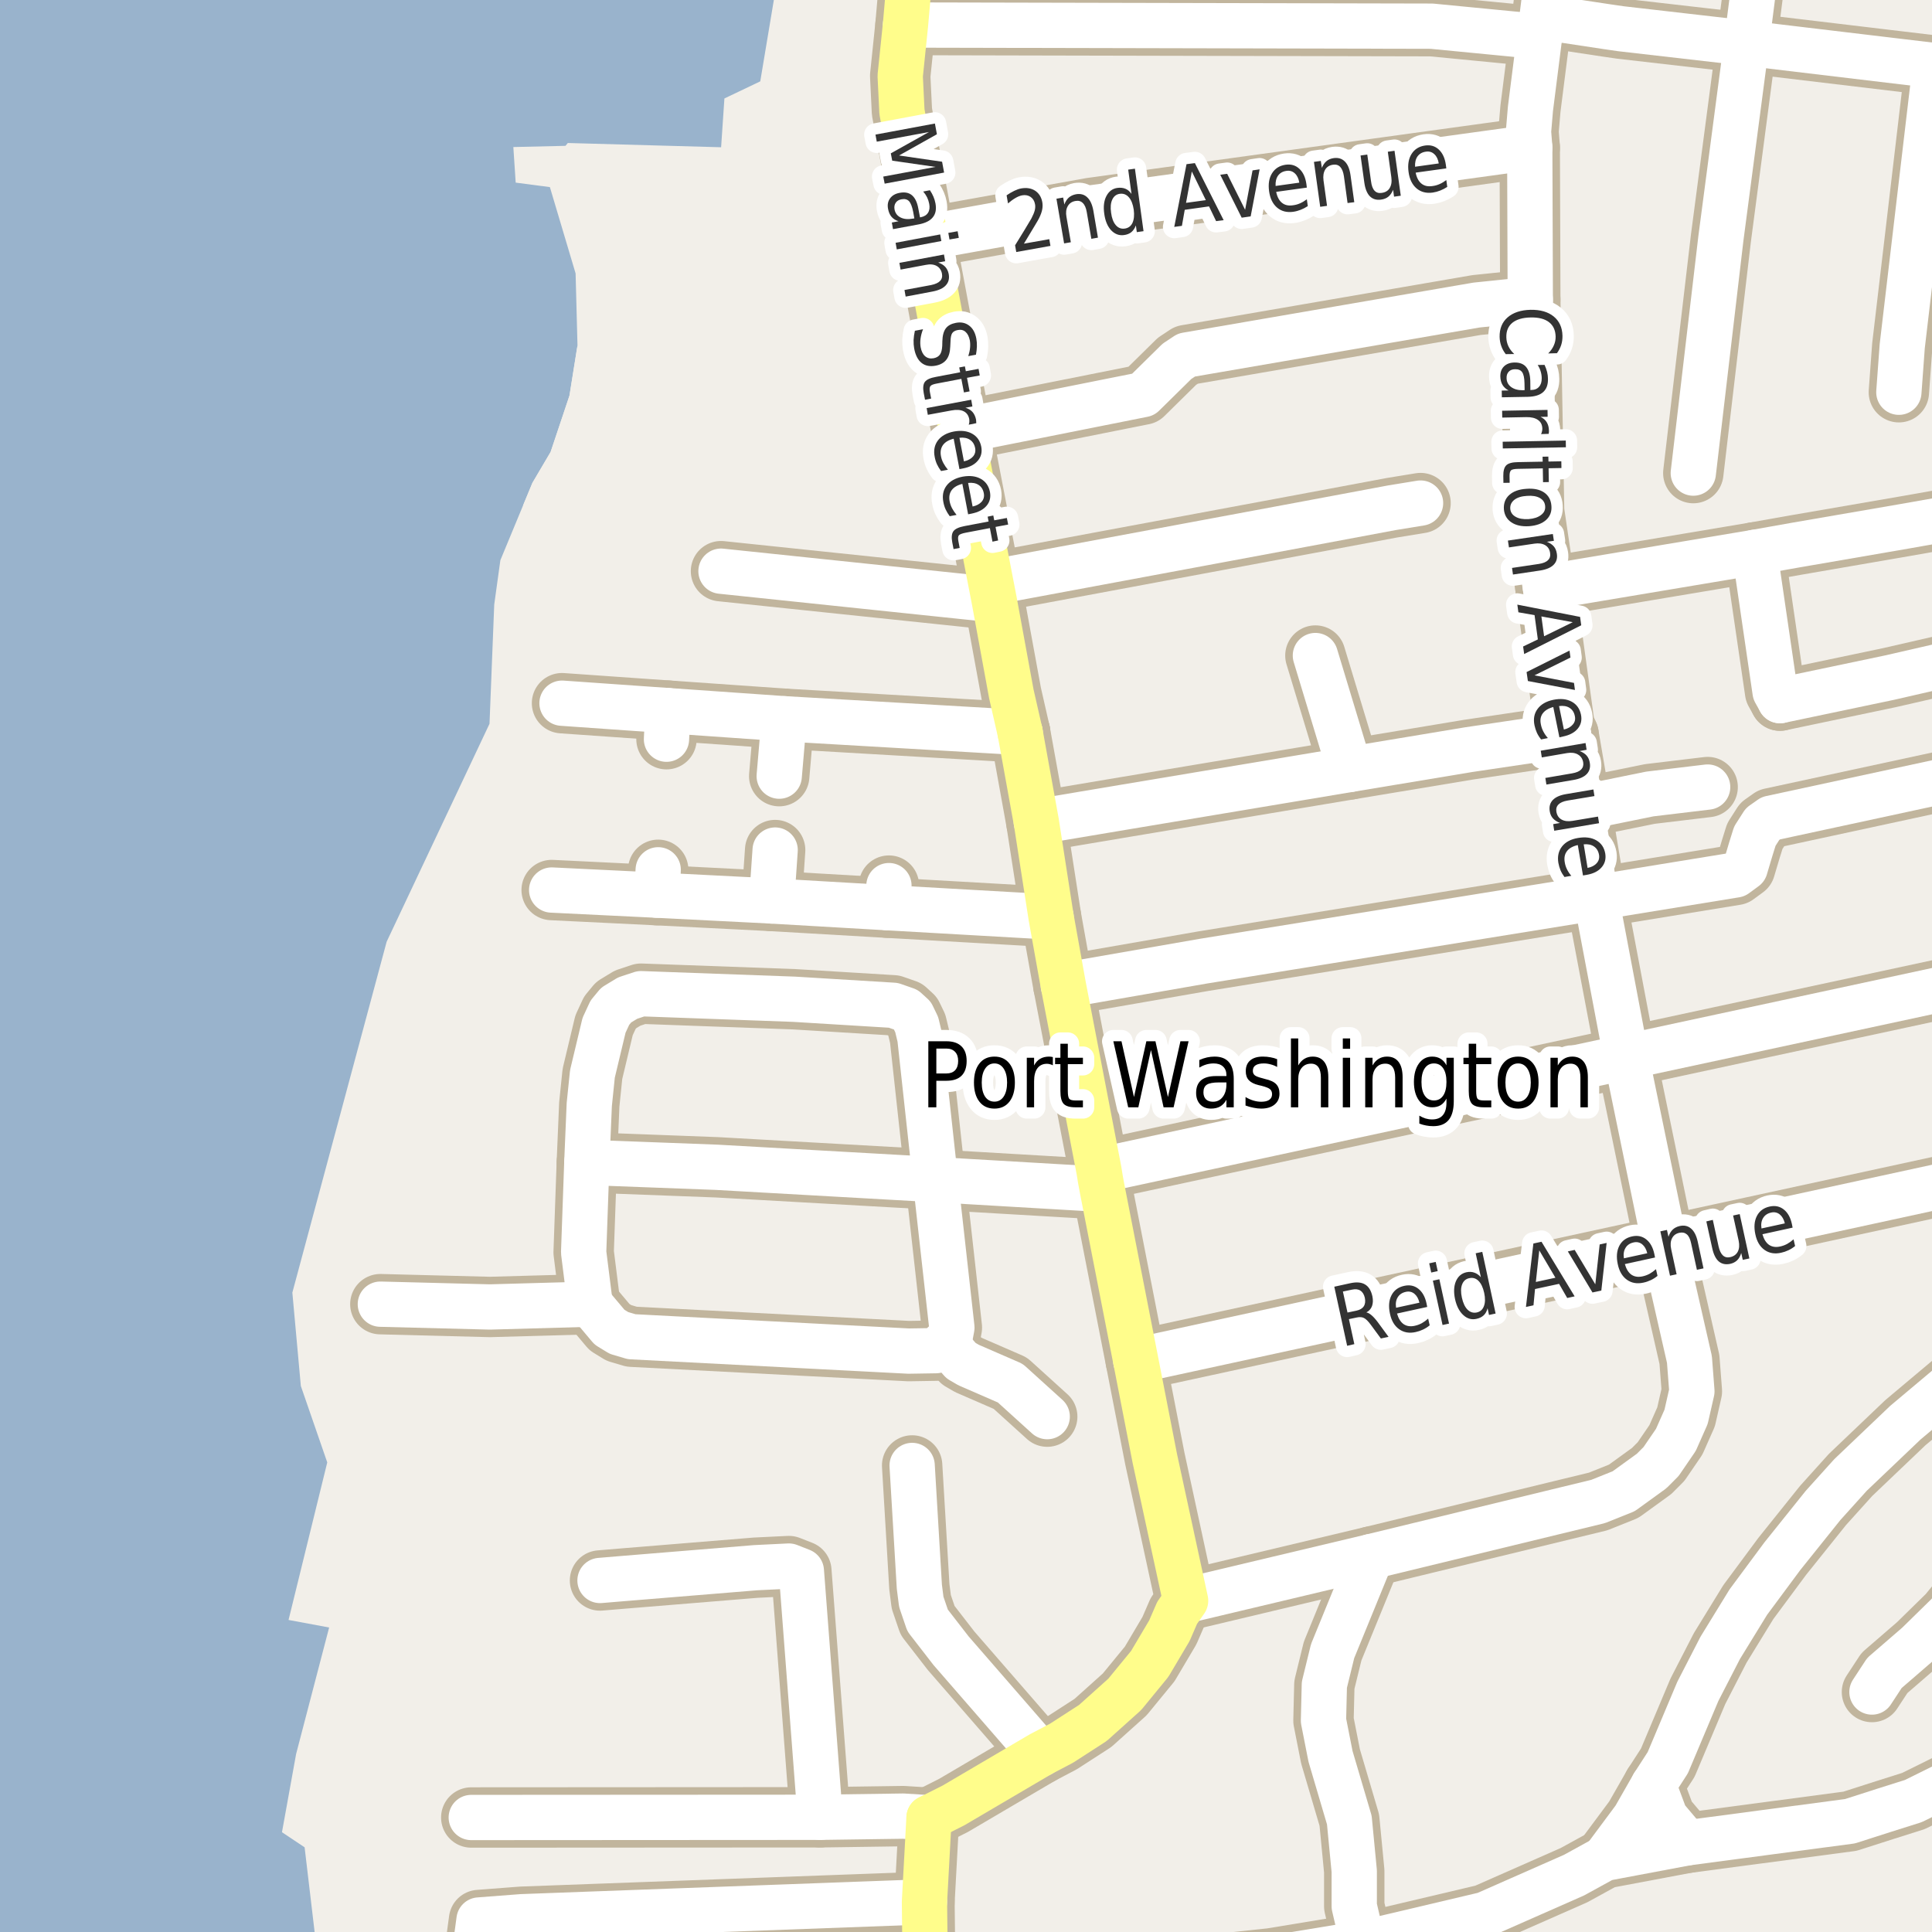 <?xml version="1.0" encoding="UTF-8"?>
<svg xmlns="http://www.w3.org/2000/svg" xmlns:xlink="http://www.w3.org/1999/xlink" width="256pt" height="256pt" viewBox="0 0 256 256" version="1.1">
<g id="surface2">
<rect x="0" y="0" width="256" height="256" style="fill:rgb(60%,70.196%,80%);fill-opacity:1;stroke:none;"/>
<path style=" stroke:none;fill-rule:evenodd;fill:rgb(94.902%,93.725%,91.373%);fill-opacity:1;" d="M -4 259 L 41.855 259 L 41.988 258.527 L 40.363 244.781 L 37.363 242.777 L 39.238 232.406 L 43.613 215.652 L 38.234 214.652 L 43.363 193.777 L 39.863 183.652 L 38.738 171.277 L 51.234 124.781 L 64.863 95.902 L 65.488 80.105 L 66.301 74.234 L 70.547 63.98 L 72.957 59.891 L 75.457 52.422 L 76.477 46.035 L 259 46.035 L 259 259 Z M -4 259 "/>
<path style=" stroke:none;fill-rule:evenodd;fill:rgb(94.902%,93.725%,91.373%);fill-opacity:1;" d="M 70.547 63.98 L 72.957 59.891 L 75.457 52.422 L 76.52 45.762 L 76.27 36.23 L 72.863 24.793 L 68.332 24.199 L 68.02 19.484 L 74.926 19.324 L 75.238 18.949 L 95.551 19.512 L 95.988 13.047 L 100.738 10.781 L 103.207 -4 L -4 -4 L 259 -4 L 259 66.965 L 69.312 66.965 Z M 70.547 63.98 "/>
<path style="fill:none;stroke-width:8;stroke-linecap:round;stroke-linejoin:round;stroke:rgb(75.686%,70.98%,61.569%);stroke-opacity:1;stroke-miterlimit:10;" d="M 117.789 117.348 L 117.578 120.273 "/>
<path style="fill:none;stroke-width:8;stroke-linecap:round;stroke-linejoin:round;stroke:rgb(75.686%,70.98%,61.569%);stroke-opacity:1;stroke-miterlimit:10;" d="M 87.215 115.254 L 87.031 118.613 "/>
<path style="fill:none;stroke-width:8;stroke-linecap:round;stroke-linejoin:round;stroke:rgb(75.686%,70.98%,61.569%);stroke-opacity:1;stroke-miterlimit:10;" d="M 88.312 97.949 L 88.5 94.16 "/>
<path style="fill:none;stroke-width:8;stroke-linecap:round;stroke-linejoin:round;stroke:rgb(75.686%,70.98%,61.569%);stroke-opacity:1;stroke-miterlimit:10;" d="M 102.246 119.383 L 102.711 112.637 "/>
<path style="fill:none;stroke-width:8;stroke-linecap:round;stroke-linejoin:round;stroke:rgb(75.686%,70.98%,61.569%);stroke-opacity:1;stroke-miterlimit:10;" d="M 103.902 95.238 L 103.25 102.844 "/>
<path style="fill:none;stroke-width:8;stroke-linecap:round;stroke-linejoin:round;stroke:rgb(75.686%,70.98%,61.569%);stroke-opacity:1;stroke-miterlimit:10;" d="M 223.555 244.188 L 220.664 240.77 L 219.082 236.52 "/>
<path style="fill:none;stroke-width:8;stroke-linecap:round;stroke-linejoin:round;stroke:rgb(75.686%,70.98%,61.569%);stroke-opacity:1;stroke-miterlimit:10;" d="M 178.863 101.953 L 174.297 86.863 "/>
<path style="fill:none;stroke-width:8;stroke-linecap:round;stroke-linejoin:round;stroke:rgb(75.686%,70.98%,61.569%);stroke-opacity:1;stroke-miterlimit:10;" d="M 125.363 178.043 L 127.344 180.293 L 128.344 180.875 L 133.867 183.277 L 138.762 187.711 "/>
<path style="fill:none;stroke-width:8;stroke-linecap:round;stroke-linejoin:round;stroke:rgb(75.686%,70.98%,61.569%);stroke-opacity:1;stroke-miterlimit:10;" d="M 209.5 107.062 L 218.613 105.207 L 226.273 104.289 "/>
<path style="fill:none;stroke-width:8;stroke-linecap:round;stroke-linejoin:round;stroke:rgb(75.686%,70.98%,61.569%);stroke-opacity:1;stroke-miterlimit:10;" d="M 232.504 73.191 L 235.207 91.668 L 235.859 92.836 "/>
<path style="fill:none;stroke-width:8;stroke-linecap:round;stroke-linejoin:round;stroke:rgb(75.686%,70.98%,61.569%);stroke-opacity:1;stroke-miterlimit:10;" d="M 78.199 172.809 L 64.918 173.18 L 50.398 172.809 "/>
<path style="fill:none;stroke-width:8;stroke-linecap:round;stroke-linejoin:round;stroke:rgb(75.686%,70.98%,61.569%);stroke-opacity:1;stroke-miterlimit:10;" d="M 131.723 79.473 L 95.535 75.684 "/>
<path style="fill:none;stroke-width:8;stroke-linecap:round;stroke-linejoin:round;stroke:rgb(75.686%,70.98%,61.569%);stroke-opacity:1;stroke-miterlimit:10;" d="M 256.434 8.703 L 252.055 45.875 L 251.609 51.973 "/>
<path style="fill:none;stroke-width:8;stroke-linecap:round;stroke-linejoin:round;stroke:rgb(75.686%,70.98%,61.569%);stroke-opacity:1;stroke-miterlimit:10;" d="M 137.922 232.422 L 126.016 218.723 L 122.914 214.719 L 122.074 212.254 L 121.82 210.254 L 120.863 194.18 "/>
<path style="fill:none;stroke-width:8;stroke-linecap:round;stroke-linejoin:round;stroke:rgb(75.686%,70.98%,61.569%);stroke-opacity:1;stroke-miterlimit:10;" d="M 248.043 224.203 L 249.699 221.676 L 254.078 217.891 L 258.133 213.918 L 264 206.719 "/>
<path style="fill:none;stroke-width:8;stroke-linecap:round;stroke-linejoin:round;stroke:rgb(75.686%,70.98%,61.569%);stroke-opacity:1;stroke-miterlimit:10;" d="M 180.586 257.488 L 179.445 252.594 L 179.445 247.941 L 178.793 241.168 L 176.301 232.73 L 175.367 227.988 L 175.484 223.246 L 176.578 218.781 L 181.703 206.25 "/>
<path style="fill:none;stroke-width:8;stroke-linecap:round;stroke-linejoin:round;stroke:rgb(75.686%,70.98%,61.569%);stroke-opacity:1;stroke-miterlimit:10;" d="M 131.281 77.191 L 172.453 69.523 L 184.453 67.277 L 188.23 66.66 "/>
<path style="fill:none;stroke-width:8;stroke-linecap:round;stroke-linejoin:round;stroke:rgb(75.686%,70.98%,61.569%);stroke-opacity:1;stroke-miterlimit:10;" d="M 108.676 240.801 L 106.184 208.16 L 104.531 207.512 L 100.125 207.727 L 82.441 209.176 L 79.504 209.422 "/>
<path style="fill:none;stroke-width:8;stroke-linecap:round;stroke-linejoin:round;stroke:rgb(75.686%,70.98%,61.569%);stroke-opacity:1;stroke-miterlimit:10;" d="M 123.102 240.859 L 119.676 240.645 L 108.676 240.801 L 62.445 240.828 "/>
<path style="fill:none;stroke-width:8;stroke-linecap:round;stroke-linejoin:round;stroke:rgb(75.686%,70.98%,61.569%);stroke-opacity:1;stroke-miterlimit:10;" d="M 135.172 97.055 L 103.902 95.238 L 88.5 94.16 L 74.469 93.176 "/>
<path style="fill:none;stroke-width:8;stroke-linecap:round;stroke-linejoin:round;stroke:rgb(75.686%,70.98%,61.569%);stroke-opacity:1;stroke-miterlimit:10;" d="M 73.098 117.934 L 87.031 118.613 L 102.246 119.383 L 117.578 120.273 L 139.273 121.508 "/>
<path style="fill:none;stroke-width:8;stroke-linecap:round;stroke-linejoin:round;stroke:rgb(75.686%,70.98%,61.569%);stroke-opacity:1;stroke-miterlimit:10;" d="M 77.758 154.023 L 94.977 154.672 L 123.941 156.305 L 146.055 157.598 "/>
<path style="fill:none;stroke-width:8;stroke-linecap:round;stroke-linejoin:round;stroke:rgb(75.686%,70.98%,61.569%);stroke-opacity:1;stroke-miterlimit:10;" d="M 123.941 156.305 L 126.129 175.918 L 125.875 177.273 L 124.012 178.969 L 120.398 179.027 L 83.699 177.121 L 82.02 176.625 L 80.762 175.855 L 78.199 172.809 "/>
<path style="fill:none;stroke-width:8;stroke-linecap:round;stroke-linejoin:round;stroke:rgb(75.686%,70.98%,61.569%);stroke-opacity:1;stroke-miterlimit:10;" d="M 137.316 108.91 L 149.035 106.941 L 178.863 101.953 L 194.59 99.336 L 207.848 97.363 "/>
<path style="fill:none;stroke-width:8;stroke-linecap:round;stroke-linejoin:round;stroke:rgb(75.686%,70.98%,61.569%);stroke-opacity:1;stroke-miterlimit:10;" d="M 127.41 57.082 L 151.484 52.281 L 155.957 47.875 L 157.215 47.043 L 195.641 40.422 L 202.77 39.684 "/>
<path style="fill:none;stroke-width:8;stroke-linecap:round;stroke-linejoin:round;stroke:rgb(75.686%,70.98%,61.569%);stroke-opacity:1;stroke-miterlimit:10;" d="M 122.613 31.492 L 144.562 27.551 L 202.699 19.543 "/>
<path style="fill:none;stroke-width:8;stroke-linecap:round;stroke-linejoin:round;stroke:rgb(75.686%,70.98%,61.569%);stroke-opacity:1;stroke-miterlimit:10;" d="M 204.773 77.84 L 232.504 73.191 L 237.887 72.234 L 252.332 69.742 L 260.906 68.23 L 264 67.645 "/>
<path style="fill:none;stroke-width:8;stroke-linecap:round;stroke-linejoin:round;stroke:rgb(75.686%,70.98%,61.569%);stroke-opacity:1;stroke-miterlimit:10;" d="M 204.004 4.855 L 189.699 3.469 L 119.98 3.316 "/>
<path style="fill:none;stroke-width:8;stroke-linecap:round;stroke-linejoin:round;stroke:rgb(75.686%,70.98%,61.569%);stroke-opacity:1;stroke-miterlimit:10;" d="M 235.859 92.836 L 250.375 89.789 L 264 86.664 "/>
<path style="fill:none;stroke-width:8;stroke-linecap:round;stroke-linejoin:round;stroke:rgb(75.686%,70.98%,61.569%);stroke-opacity:1;stroke-miterlimit:10;" d="M 220.633 165.082 L 220.969 167.449 L 223.859 180.137 L 224.184 184.355 L 223.414 187.742 L 222.062 190.793 L 220.105 193.656 L 218.848 194.918 L 215.145 197.598 L 211.766 198.953 L 181.703 206.25 L 157.098 212.102 "/>
<path style="fill:none;stroke-width:8;stroke-linecap:round;stroke-linejoin:round;stroke:rgb(75.686%,70.98%,61.569%);stroke-opacity:1;stroke-miterlimit:10;" d="M 224.371 62.688 L 228.027 31.586 L 231.43 5.719 L 233.316 -9 "/>
<path style="fill:none;stroke-width:8;stroke-linecap:round;stroke-linejoin:round;stroke:rgb(75.686%,70.98%,61.569%);stroke-opacity:1;stroke-miterlimit:10;" d="M 123.941 156.305 L 121.891 137.52 L 121.469 135.766 L 120.887 134.562 L 120.047 133.793 L 118.371 133.207 L 105.23 132.406 L 84.934 131.668 L 83.164 132.254 L 81.648 133.176 L 80.809 134.191 L 80.039 135.855 L 78.5 142.293 L 78.082 146.355 L 77.758 154.023 L 77.336 165.941 L 78.199 172.809 "/>
<path style="fill:none;stroke-width:8;stroke-linecap:round;stroke-linejoin:round;stroke:rgb(75.686%,70.98%,61.569%);stroke-opacity:1;stroke-miterlimit:10;" d="M 264 179.426 L 261.488 180.938 L 252.473 188.512 L 245.203 195.441 L 241.566 199.477 L 236.16 206.219 L 231.664 212.285 L 227.938 218.352 L 224.977 224.109 L 220.992 233.562 L 219.082 236.52 L 216.586 240.891 L 212.602 246.25 "/>
<path style="fill:none;stroke-width:8;stroke-linecap:round;stroke-linejoin:round;stroke:rgb(75.686%,70.98%,61.569%);stroke-opacity:1;stroke-miterlimit:10;" d="M 122.496 252.008 L 69.133 253.977 L 63.473 254.41 L 63.145 256.84 L 63.121 259.211 L 63.387 264 "/>
<path style="fill:none;stroke-width:8;stroke-linecap:round;stroke-linejoin:round;stroke:rgb(75.686%,70.98%,61.569%);stroke-opacity:1;stroke-miterlimit:10;" d="M 204.332 2.238 L 212.883 3.531 L 214.793 3.809 L 231.43 5.719 L 256.434 8.703 L 264 9.598 "/>
<path style="fill:none;stroke-width:8;stroke-linecap:round;stroke-linejoin:round;stroke:rgb(75.686%,70.98%,61.569%);stroke-opacity:1;stroke-miterlimit:10;" d="M 264 233.465 L 253.543 238.645 L 249.746 239.844 L 245.133 241.324 L 223.555 244.188 L 212.602 246.25 L 208.57 248.465 L 196.758 253.672 L 180.586 257.488 L 168.445 259.488 L 125.977 264 "/>
<path style="fill:none;stroke-width:8;stroke-linecap:round;stroke-linejoin:round;stroke:rgb(75.686%,70.98%,61.569%);stroke-opacity:1;stroke-miterlimit:10;" d="M 205.742 -9 L 204.332 2.238 L 204.004 4.855 L 202.793 14.402 L 202.535 17.449 L 202.699 19.543 L 202.77 39.684 L 203.281 67.738 L 203.656 70.293 L 204.773 77.84 L 207.312 96.164 L 207.848 97.363 L 209.5 107.062 L 211.484 118.949 L 215.477 140.055 L 220.633 165.082 "/>
<path style="fill:none;stroke-width:8;stroke-linecap:round;stroke-linejoin:round;stroke:rgb(75.686%,70.98%,61.569%);stroke-opacity:1;stroke-miterlimit:10;" d="M 150.496 180.305 L 220.633 165.082 L 250.082 158.691 L 264 155.668 "/>
<path style="fill:none;stroke-width:8;stroke-linecap:round;stroke-linejoin:round;stroke:rgb(75.686%,70.98%,61.569%);stroke-opacity:1;stroke-miterlimit:10;" d="M 145.621 155.094 L 215.477 140.055 L 264 129.613 "/>
<path style="fill:none;stroke-width:8;stroke-linecap:round;stroke-linejoin:round;stroke:rgb(75.686%,70.98%,61.569%);stroke-opacity:1;stroke-miterlimit:10;" d="M 140.902 130.59 L 159.477 127.355 L 211.484 118.949 L 229.984 115.934 L 231.246 115.008 L 231.988 112.516 L 232.527 110.789 L 233.551 109.188 L 234.645 108.418 L 264 102.082 "/>
<path style="fill:none;stroke-width:8;stroke-linecap:round;stroke-linejoin:round;stroke:rgb(75.686%,70.98%,61.569%);stroke-opacity:1;stroke-miterlimit:10;" d="M 135.172 97.055 L 137.316 108.91 L 139.273 121.508 L 140.902 130.59 L 145.621 155.094 L 145.82 156.332 L 146.055 157.598 L 150.496 180.305 L 153.02 193.254 L 157.098 212.102 L 155.98 213.703 L 154.953 216.074 L 152.344 220.477 L 149.035 224.512 L 144.82 228.297 L 140.672 230.977 L 137.922 232.422 L 126.34 239.23 L 123.102 240.859 "/>
<path style="fill:none;stroke-width:8;stroke-linecap:round;stroke-linejoin:round;stroke:rgb(75.686%,70.98%,61.569%);stroke-opacity:1;stroke-miterlimit:10;" d="M 121.363 -9 L 120.422 -1.766 L 119.98 3.316 L 119.281 10.059 L 119.512 14.801 L 122.613 31.492 L 127.41 57.082 L 131.281 77.191 L 131.723 79.473 L 134.008 91.945 L 135.172 97.055 "/>
<path style="fill:none;stroke-width:8;stroke-linecap:round;stroke-linejoin:round;stroke:rgb(75.686%,70.98%,61.569%);stroke-opacity:1;stroke-miterlimit:10;" d="M 123.102 240.859 L 122.496 252.008 L 122.633 264 "/>
<path style="fill:none;stroke-width:6;stroke-linecap:round;stroke-linejoin:round;stroke:rgb(100%,100%,100%);stroke-opacity:1;stroke-miterlimit:10;" d="M 117.789 117.348 L 117.578 120.273 "/>
<path style="fill:none;stroke-width:6;stroke-linecap:round;stroke-linejoin:round;stroke:rgb(100%,100%,100%);stroke-opacity:1;stroke-miterlimit:10;" d="M 87.215 115.254 L 87.031 118.613 "/>
<path style="fill:none;stroke-width:6;stroke-linecap:round;stroke-linejoin:round;stroke:rgb(100%,100%,100%);stroke-opacity:1;stroke-miterlimit:10;" d="M 88.312 97.949 L 88.5 94.16 "/>
<path style="fill:none;stroke-width:6;stroke-linecap:round;stroke-linejoin:round;stroke:rgb(100%,100%,100%);stroke-opacity:1;stroke-miterlimit:10;" d="M 102.246 119.383 L 102.711 112.637 "/>
<path style="fill:none;stroke-width:6;stroke-linecap:round;stroke-linejoin:round;stroke:rgb(100%,100%,100%);stroke-opacity:1;stroke-miterlimit:10;" d="M 103.902 95.238 L 103.25 102.844 "/>
<path style="fill:none;stroke-width:6;stroke-linecap:round;stroke-linejoin:round;stroke:rgb(100%,100%,100%);stroke-opacity:1;stroke-miterlimit:10;" d="M 223.555 244.188 L 220.664 240.77 L 219.082 236.52 "/>
<path style="fill:none;stroke-width:6;stroke-linecap:round;stroke-linejoin:round;stroke:rgb(100%,100%,100%);stroke-opacity:1;stroke-miterlimit:10;" d="M 178.863 101.953 L 174.297 86.863 "/>
<path style="fill:none;stroke-width:6;stroke-linecap:round;stroke-linejoin:round;stroke:rgb(100%,100%,100%);stroke-opacity:1;stroke-miterlimit:10;" d="M 125.363 178.043 L 127.344 180.293 L 128.344 180.875 L 133.867 183.277 L 138.762 187.711 "/>
<path style="fill:none;stroke-width:6;stroke-linecap:round;stroke-linejoin:round;stroke:rgb(100%,100%,100%);stroke-opacity:1;stroke-miterlimit:10;" d="M 209.5 107.062 L 218.613 105.207 L 226.273 104.289 "/>
<path style="fill:none;stroke-width:6;stroke-linecap:round;stroke-linejoin:round;stroke:rgb(100%,100%,100%);stroke-opacity:1;stroke-miterlimit:10;" d="M 232.504 73.191 L 235.207 91.668 L 235.859 92.836 "/>
<path style="fill:none;stroke-width:6;stroke-linecap:round;stroke-linejoin:round;stroke:rgb(100%,100%,100%);stroke-opacity:1;stroke-miterlimit:10;" d="M 78.199 172.809 L 64.918 173.18 L 50.398 172.809 "/>
<path style="fill:none;stroke-width:6;stroke-linecap:round;stroke-linejoin:round;stroke:rgb(100%,100%,100%);stroke-opacity:1;stroke-miterlimit:10;" d="M 131.723 79.473 L 95.535 75.684 "/>
<path style="fill:none;stroke-width:6;stroke-linecap:round;stroke-linejoin:round;stroke:rgb(100%,100%,100%);stroke-opacity:1;stroke-miterlimit:10;" d="M 256.434 8.703 L 252.055 45.875 L 251.609 51.973 "/>
<path style="fill:none;stroke-width:6;stroke-linecap:round;stroke-linejoin:round;stroke:rgb(100%,100%,100%);stroke-opacity:1;stroke-miterlimit:10;" d="M 137.922 232.422 L 126.016 218.723 L 122.914 214.719 L 122.074 212.254 L 121.82 210.254 L 120.863 194.18 "/>
<path style="fill:none;stroke-width:6;stroke-linecap:round;stroke-linejoin:round;stroke:rgb(100%,100%,100%);stroke-opacity:1;stroke-miterlimit:10;" d="M 248.043 224.203 L 249.699 221.676 L 254.078 217.891 L 258.133 213.918 L 264 206.719 "/>
<path style="fill:none;stroke-width:6;stroke-linecap:round;stroke-linejoin:round;stroke:rgb(100%,100%,100%);stroke-opacity:1;stroke-miterlimit:10;" d="M 180.586 257.488 L 179.445 252.594 L 179.445 247.941 L 178.793 241.168 L 176.301 232.73 L 175.367 227.988 L 175.484 223.246 L 176.578 218.781 L 181.703 206.25 "/>
<path style="fill:none;stroke-width:6;stroke-linecap:round;stroke-linejoin:round;stroke:rgb(100%,100%,100%);stroke-opacity:1;stroke-miterlimit:10;" d="M 131.281 77.191 L 172.453 69.523 L 184.453 67.277 L 188.23 66.66 "/>
<path style="fill:none;stroke-width:6;stroke-linecap:round;stroke-linejoin:round;stroke:rgb(100%,100%,100%);stroke-opacity:1;stroke-miterlimit:10;" d="M 108.676 240.801 L 106.184 208.16 L 104.531 207.512 L 100.125 207.727 L 82.441 209.176 L 79.504 209.422 "/>
<path style="fill:none;stroke-width:6;stroke-linecap:round;stroke-linejoin:round;stroke:rgb(100%,100%,100%);stroke-opacity:1;stroke-miterlimit:10;" d="M 123.102 240.859 L 119.676 240.645 L 108.676 240.801 L 62.445 240.828 "/>
<path style="fill:none;stroke-width:6;stroke-linecap:round;stroke-linejoin:round;stroke:rgb(100%,100%,100%);stroke-opacity:1;stroke-miterlimit:10;" d="M 135.172 97.055 L 103.902 95.238 L 88.5 94.16 L 74.469 93.176 "/>
<path style="fill:none;stroke-width:6;stroke-linecap:round;stroke-linejoin:round;stroke:rgb(100%,100%,100%);stroke-opacity:1;stroke-miterlimit:10;" d="M 73.098 117.934 L 87.031 118.613 L 102.246 119.383 L 117.578 120.273 L 139.273 121.508 "/>
<path style="fill:none;stroke-width:6;stroke-linecap:round;stroke-linejoin:round;stroke:rgb(100%,100%,100%);stroke-opacity:1;stroke-miterlimit:10;" d="M 77.758 154.023 L 94.977 154.672 L 123.941 156.305 L 146.055 157.598 "/>
<path style="fill:none;stroke-width:6;stroke-linecap:round;stroke-linejoin:round;stroke:rgb(100%,100%,100%);stroke-opacity:1;stroke-miterlimit:10;" d="M 123.941 156.305 L 126.129 175.918 L 125.875 177.273 L 124.012 178.969 L 120.398 179.027 L 83.699 177.121 L 82.02 176.625 L 80.762 175.855 L 78.199 172.809 "/>
<path style="fill:none;stroke-width:6;stroke-linecap:round;stroke-linejoin:round;stroke:rgb(100%,100%,100%);stroke-opacity:1;stroke-miterlimit:10;" d="M 137.316 108.91 L 149.035 106.941 L 178.863 101.953 L 194.59 99.336 L 207.848 97.363 "/>
<path style="fill:none;stroke-width:6;stroke-linecap:round;stroke-linejoin:round;stroke:rgb(100%,100%,100%);stroke-opacity:1;stroke-miterlimit:10;" d="M 127.41 57.082 L 151.484 52.281 L 155.957 47.875 L 157.215 47.043 L 195.641 40.422 L 202.77 39.684 "/>
<path style="fill:none;stroke-width:6;stroke-linecap:round;stroke-linejoin:round;stroke:rgb(100%,100%,100%);stroke-opacity:1;stroke-miterlimit:10;" d="M 122.613 31.492 L 144.562 27.551 L 202.699 19.543 "/>
<path style="fill:none;stroke-width:6;stroke-linecap:round;stroke-linejoin:round;stroke:rgb(100%,100%,100%);stroke-opacity:1;stroke-miterlimit:10;" d="M 204.773 77.84 L 232.504 73.191 L 237.887 72.234 L 252.332 69.742 L 260.906 68.23 L 264 67.645 "/>
<path style="fill:none;stroke-width:6;stroke-linecap:round;stroke-linejoin:round;stroke:rgb(100%,100%,100%);stroke-opacity:1;stroke-miterlimit:10;" d="M 204.004 4.855 L 189.699 3.469 L 119.98 3.316 "/>
<path style="fill:none;stroke-width:6;stroke-linecap:round;stroke-linejoin:round;stroke:rgb(100%,100%,100%);stroke-opacity:1;stroke-miterlimit:10;" d="M 235.859 92.836 L 250.375 89.789 L 264 86.664 "/>
<path style="fill:none;stroke-width:6;stroke-linecap:round;stroke-linejoin:round;stroke:rgb(100%,100%,100%);stroke-opacity:1;stroke-miterlimit:10;" d="M 220.633 165.082 L 220.969 167.449 L 223.859 180.137 L 224.184 184.355 L 223.414 187.742 L 222.062 190.793 L 220.105 193.656 L 218.848 194.918 L 215.145 197.598 L 211.766 198.953 L 181.703 206.25 L 157.098 212.102 "/>
<path style="fill:none;stroke-width:6;stroke-linecap:round;stroke-linejoin:round;stroke:rgb(100%,100%,100%);stroke-opacity:1;stroke-miterlimit:10;" d="M 224.371 62.688 L 228.027 31.586 L 231.43 5.719 L 233.316 -9 "/>
<path style="fill:none;stroke-width:6;stroke-linecap:round;stroke-linejoin:round;stroke:rgb(100%,100%,100%);stroke-opacity:1;stroke-miterlimit:10;" d="M 123.941 156.305 L 121.891 137.52 L 121.469 135.766 L 120.887 134.562 L 120.047 133.793 L 118.371 133.207 L 105.23 132.406 L 84.934 131.668 L 83.164 132.254 L 81.648 133.176 L 80.809 134.191 L 80.039 135.855 L 78.5 142.293 L 78.082 146.355 L 77.758 154.023 L 77.336 165.941 L 78.199 172.809 "/>
<path style="fill:none;stroke-width:6;stroke-linecap:round;stroke-linejoin:round;stroke:rgb(100%,100%,100%);stroke-opacity:1;stroke-miterlimit:10;" d="M 264 179.426 L 261.488 180.938 L 252.473 188.512 L 245.203 195.441 L 241.566 199.477 L 236.16 206.219 L 231.664 212.285 L 227.938 218.352 L 224.977 224.109 L 220.992 233.562 L 219.082 236.52 L 216.586 240.891 L 212.602 246.25 "/>
<path style="fill:none;stroke-width:6;stroke-linecap:round;stroke-linejoin:round;stroke:rgb(100%,100%,100%);stroke-opacity:1;stroke-miterlimit:10;" d="M 122.496 252.008 L 69.133 253.977 L 63.473 254.41 L 63.145 256.84 L 63.121 259.211 L 63.387 264 "/>
<path style="fill:none;stroke-width:6;stroke-linecap:round;stroke-linejoin:round;stroke:rgb(100%,100%,100%);stroke-opacity:1;stroke-miterlimit:10;" d="M 204.332 2.238 L 212.883 3.531 L 214.793 3.809 L 231.43 5.719 L 256.434 8.703 L 264 9.598 "/>
<path style="fill:none;stroke-width:6;stroke-linecap:round;stroke-linejoin:round;stroke:rgb(100%,100%,100%);stroke-opacity:1;stroke-miterlimit:10;" d="M 264 233.465 L 253.543 238.645 L 249.746 239.844 L 245.133 241.324 L 223.555 244.188 L 212.602 246.25 L 208.57 248.465 L 196.758 253.672 L 180.586 257.488 L 168.445 259.488 L 125.977 264 "/>
<path style="fill:none;stroke-width:6;stroke-linecap:round;stroke-linejoin:round;stroke:rgb(100%,100%,100%);stroke-opacity:1;stroke-miterlimit:10;" d="M 205.742 -9 L 204.332 2.238 L 204.004 4.855 L 202.793 14.402 L 202.535 17.449 L 202.699 19.543 L 202.77 39.684 L 203.281 67.738 L 203.656 70.293 L 204.773 77.84 L 207.312 96.164 L 207.848 97.363 L 209.5 107.062 L 211.484 118.949 L 215.477 140.055 L 220.633 165.082 "/>
<path style="fill:none;stroke-width:6;stroke-linecap:round;stroke-linejoin:round;stroke:rgb(100%,100%,100%);stroke-opacity:1;stroke-miterlimit:10;" d="M 150.496 180.305 L 220.633 165.082 L 250.082 158.691 L 264 155.668 "/>
<path style="fill:none;stroke-width:6;stroke-linecap:round;stroke-linejoin:round;stroke:rgb(100%,100%,100%);stroke-opacity:1;stroke-miterlimit:10;" d="M 145.621 155.094 L 215.477 140.055 L 264 129.613 "/>
<path style="fill:none;stroke-width:6;stroke-linecap:round;stroke-linejoin:round;stroke:rgb(100%,100%,100%);stroke-opacity:1;stroke-miterlimit:10;" d="M 140.902 130.59 L 159.477 127.355 L 211.484 118.949 L 229.984 115.934 L 231.246 115.008 L 231.988 112.516 L 232.527 110.789 L 233.551 109.188 L 234.645 108.418 L 264 102.082 "/>
<path style="fill:none;stroke-width:6;stroke-linecap:round;stroke-linejoin:round;stroke:rgb(100%,99.216%,54.51%);stroke-opacity:1;stroke-miterlimit:10;" d="M 135.172 97.055 L 137.316 108.91 L 139.273 121.508 L 140.902 130.59 L 145.621 155.094 L 145.82 156.332 L 146.055 157.598 L 150.496 180.305 L 153.02 193.254 L 157.098 212.102 L 155.98 213.703 L 154.953 216.074 L 152.344 220.477 L 149.035 224.512 L 144.82 228.297 L 140.672 230.977 L 137.922 232.422 L 126.34 239.23 L 123.102 240.859 "/>
<path style="fill:none;stroke-width:6;stroke-linecap:round;stroke-linejoin:round;stroke:rgb(100%,99.216%,54.51%);stroke-opacity:1;stroke-miterlimit:10;" d="M 121.363 -9 L 120.422 -1.766 L 119.98 3.316 L 119.281 10.059 L 119.512 14.801 L 122.613 31.492 L 127.41 57.082 L 131.281 77.191 L 131.723 79.473 L 134.008 91.945 L 135.172 97.055 "/>
<path style="fill:none;stroke-width:6;stroke-linecap:round;stroke-linejoin:round;stroke:rgb(100%,99.216%,54.51%);stroke-opacity:1;stroke-miterlimit:10;" d="M 123.102 240.859 L 122.496 252.008 L 122.633 264 "/>
<path style="fill:none;stroke-width:3;stroke-linecap:round;stroke-linejoin:round;stroke:rgb(100%,100%,100%);stroke-opacity:1;stroke-miterlimit:10;" d="M 124.07 138.941 L 124.07 142.238 L 125.414 142.238 C 125.902 142.238 126.281 142.098 126.555 141.816 C 126.824 141.527 126.961 141.113 126.961 140.582 C 126.961 140.062 126.824 139.66 126.555 139.379 C 126.281 139.09 125.902 138.941 125.414 138.941 Z M 123.008 137.973 L 125.414 137.973 C 126.289 137.973 126.949 138.199 127.398 138.645 C 127.855 139.082 128.086 139.73 128.086 140.582 C 128.086 141.449 127.855 142.105 127.398 142.551 C 126.949 142.988 126.289 143.207 125.414 143.207 L 124.07 143.207 L 124.07 146.723 L 123.008 146.723 Z M 131.773 140.91 C 131.25 140.91 130.84 141.141 130.539 141.598 C 130.234 142.047 130.086 142.66 130.086 143.441 C 130.086 144.234 130.23 144.855 130.523 145.301 C 130.824 145.75 131.242 145.973 131.773 145.973 C 132.281 145.973 132.688 145.75 132.992 145.301 C 133.293 144.844 133.445 144.223 133.445 143.441 C 133.445 142.672 133.293 142.059 132.992 141.598 C 132.688 141.141 132.281 140.91 131.773 140.91 Z M 131.773 140.004 C 132.617 140.004 133.277 140.312 133.758 140.926 C 134.234 141.531 134.477 142.371 134.477 143.441 C 134.477 144.516 134.234 145.359 133.758 145.973 C 133.277 146.59 132.617 146.895 131.773 146.895 C 130.918 146.895 130.25 146.59 129.773 145.973 C 129.293 145.359 129.055 144.516 129.055 143.441 C 129.055 142.371 129.293 141.531 129.773 140.926 C 130.25 140.312 130.918 140.004 131.773 140.004 Z M 139.508 141.16 C 139.402 141.098 139.281 141.051 139.148 141.02 C 139.023 140.98 138.883 140.957 138.727 140.957 C 138.184 140.957 137.762 141.156 137.461 141.551 C 137.168 141.949 137.023 142.52 137.023 143.27 L 137.023 146.723 L 136.055 146.723 L 136.055 140.16 L 137.023 140.16 L 137.023 141.176 C 137.23 140.781 137.496 140.488 137.82 140.301 C 138.152 140.105 138.547 140.004 139.008 140.004 C 139.078 140.004 139.156 140.012 139.242 140.02 C 139.324 140.031 139.414 140.047 139.508 140.066 Z M 141.492 138.301 L 141.492 140.16 L 143.492 140.16 L 143.492 141.004 L 141.492 141.004 L 141.492 144.566 C 141.492 145.098 141.555 145.441 141.68 145.598 C 141.812 145.746 142.086 145.816 142.492 145.816 L 143.492 145.816 L 143.492 146.723 L 142.492 146.723 C 141.742 146.723 141.219 146.566 140.93 146.254 C 140.648 145.941 140.508 145.379 140.508 144.566 L 140.508 141.004 L 139.805 141.004 L 139.805 140.16 L 140.508 140.16 L 140.508 138.301 Z M 147.523 137.973 L 148.602 137.973 L 150.258 145.363 L 151.898 137.973 L 153.102 137.973 L 154.758 145.363 L 156.414 137.973 L 157.492 137.973 L 155.508 146.723 L 154.18 146.723 L 152.508 139.129 L 150.836 146.723 L 149.492 146.723 Z M 161.539 143.426 C 160.758 143.426 160.215 143.527 159.914 143.723 C 159.609 143.922 159.461 144.262 159.461 144.738 C 159.461 145.125 159.57 145.434 159.789 145.66 C 160.016 145.879 160.328 145.988 160.727 145.988 C 161.258 145.988 161.684 145.781 162.008 145.363 C 162.34 144.938 162.508 144.371 162.508 143.66 L 162.508 143.426 Z M 163.477 142.973 L 163.477 146.723 L 162.508 146.723 L 162.508 145.723 C 162.289 146.121 162.012 146.418 161.68 146.613 C 161.344 146.801 160.938 146.895 160.461 146.895 C 159.855 146.895 159.375 146.707 159.023 146.332 C 158.668 145.949 158.492 145.441 158.492 144.816 C 158.492 144.078 158.711 143.52 159.148 143.145 C 159.594 142.77 160.262 142.582 161.148 142.582 L 162.508 142.582 L 162.508 142.473 C 162.508 141.973 162.355 141.59 162.055 141.316 C 161.762 141.047 161.352 140.91 160.82 140.91 C 160.484 140.91 160.156 140.957 159.836 141.051 C 159.523 141.145 159.215 141.281 158.914 141.457 L 158.914 140.457 C 159.266 140.301 159.609 140.188 159.945 140.113 C 160.277 140.043 160.605 140.004 160.93 140.004 C 161.781 140.004 162.418 140.25 162.836 140.738 C 163.262 141.23 163.477 141.973 163.477 142.973 Z M 169.227 140.348 L 169.227 141.379 C 168.953 141.223 168.668 141.109 168.367 141.035 C 168.074 140.953 167.773 140.91 167.461 140.91 C 166.98 140.91 166.617 140.996 166.367 141.16 C 166.125 141.316 166.008 141.562 166.008 141.895 C 166.008 142.145 166.094 142.344 166.273 142.488 C 166.449 142.625 166.793 142.754 167.305 142.879 L 167.633 142.973 C 168.328 143.129 168.82 143.359 169.102 143.66 C 169.391 143.965 169.539 144.379 169.539 144.91 C 169.539 145.527 169.32 146.012 168.883 146.363 C 168.453 146.719 167.859 146.895 167.102 146.895 C 166.789 146.895 166.461 146.855 166.117 146.785 C 165.773 146.723 165.414 146.625 165.039 146.488 L 165.039 145.363 C 165.391 145.574 165.742 145.73 166.086 145.832 C 166.438 145.938 166.781 145.988 167.117 145.988 C 167.574 145.988 167.93 145.906 168.18 145.738 C 168.43 145.562 168.555 145.312 168.555 144.988 C 168.555 144.699 168.461 144.473 168.273 144.316 C 168.094 144.16 167.711 144.012 167.117 143.863 L 166.773 143.785 C 166.18 143.641 165.746 143.422 165.477 143.129 C 165.203 142.84 165.07 142.441 165.07 141.941 C 165.07 141.316 165.266 140.84 165.664 140.504 C 166.059 140.172 166.617 140.004 167.336 140.004 C 167.699 140.004 168.039 140.035 168.352 140.098 C 168.672 140.152 168.965 140.234 169.227 140.348 Z M 176.008 142.754 L 176.008 146.723 L 175.023 146.723 L 175.023 142.801 C 175.023 142.176 174.914 141.715 174.695 141.41 C 174.477 141.098 174.152 140.941 173.727 140.941 C 173.195 140.941 172.777 141.129 172.477 141.504 C 172.172 141.871 172.023 142.375 172.023 143.02 L 172.023 146.723 L 171.055 146.723 L 171.055 137.598 L 172.023 137.598 L 172.023 141.176 C 172.25 140.781 172.523 140.488 172.836 140.301 C 173.156 140.105 173.527 140.004 173.945 140.004 C 174.609 140.004 175.121 140.238 175.477 140.707 C 175.828 141.168 176.008 141.848 176.008 142.754 Z M 177.93 140.16 L 178.898 140.16 L 178.898 146.723 L 177.93 146.723 Z M 177.93 137.598 L 178.898 137.598 L 178.898 138.973 L 177.93 138.973 Z M 185.852 142.754 L 185.852 146.723 L 184.867 146.723 L 184.867 142.801 C 184.867 142.176 184.758 141.715 184.539 141.41 C 184.32 141.098 183.996 140.941 183.57 140.941 C 183.039 140.941 182.621 141.129 182.32 141.504 C 182.016 141.871 181.867 142.375 181.867 143.02 L 181.867 146.723 L 180.898 146.723 L 180.898 140.16 L 181.867 140.16 L 181.867 141.176 C 182.094 140.781 182.367 140.488 182.68 140.301 C 183 140.105 183.371 140.004 183.789 140.004 C 184.453 140.004 184.965 140.238 185.32 140.707 C 185.672 141.168 185.852 141.848 185.852 142.754 Z M 191.664 143.363 C 191.664 142.582 191.516 141.98 191.227 141.551 C 190.934 141.125 190.527 140.91 190.008 140.91 C 189.484 140.91 189.078 141.125 188.789 141.551 C 188.496 141.98 188.352 142.582 188.352 143.363 C 188.352 144.145 188.496 144.75 188.789 145.176 C 189.078 145.605 189.484 145.816 190.008 145.816 C 190.527 145.816 190.934 145.605 191.227 145.176 C 191.516 144.75 191.664 144.145 191.664 143.363 Z M 192.633 145.91 C 192.633 147.023 192.406 147.852 191.961 148.395 C 191.512 148.945 190.828 149.223 189.914 149.223 C 189.57 149.223 189.246 149.191 188.945 149.129 C 188.641 149.074 188.352 148.992 188.07 148.879 L 188.07 147.832 C 188.352 147.996 188.625 148.121 188.898 148.207 C 189.18 148.289 189.465 148.332 189.758 148.332 C 190.391 148.332 190.867 148.145 191.18 147.77 C 191.5 147.402 191.664 146.848 191.664 146.098 L 191.664 145.566 C 191.465 145.953 191.211 146.246 190.898 146.441 C 190.586 146.629 190.211 146.723 189.773 146.723 C 189.043 146.723 188.453 146.418 188.008 145.801 C 187.57 145.188 187.352 144.375 187.352 143.363 C 187.352 142.355 187.57 141.543 188.008 140.926 C 188.453 140.312 189.043 140.004 189.773 140.004 C 190.211 140.004 190.586 140.105 190.898 140.301 C 191.211 140.488 191.465 140.777 191.664 141.16 L 191.664 140.16 L 192.633 140.16 Z M 195.602 138.301 L 195.602 140.16 L 197.602 140.16 L 197.602 141.004 L 195.602 141.004 L 195.602 144.566 C 195.602 145.098 195.664 145.441 195.789 145.598 C 195.922 145.746 196.195 145.816 196.602 145.816 L 197.602 145.816 L 197.602 146.723 L 196.602 146.723 C 195.852 146.723 195.328 146.566 195.039 146.254 C 194.758 145.941 194.617 145.379 194.617 144.566 L 194.617 141.004 L 193.914 141.004 L 193.914 140.16 L 194.617 140.16 L 194.617 138.301 Z M 201.164 140.91 C 200.641 140.91 200.23 141.141 199.93 141.598 C 199.625 142.047 199.477 142.66 199.477 143.441 C 199.477 144.234 199.621 144.855 199.914 145.301 C 200.215 145.75 200.633 145.973 201.164 145.973 C 201.672 145.973 202.078 145.75 202.383 145.301 C 202.684 144.844 202.836 144.223 202.836 143.441 C 202.836 142.672 202.684 142.059 202.383 141.598 C 202.078 141.141 201.672 140.91 201.164 140.91 Z M 201.164 140.004 C 202.008 140.004 202.668 140.312 203.148 140.926 C 203.625 141.531 203.867 142.371 203.867 143.441 C 203.867 144.516 203.625 145.359 203.148 145.973 C 202.668 146.59 202.008 146.895 201.164 146.895 C 200.309 146.895 199.641 146.59 199.164 145.973 C 198.684 145.359 198.445 144.516 198.445 143.441 C 198.445 142.371 198.684 141.531 199.164 140.926 C 199.641 140.312 200.309 140.004 201.164 140.004 Z M 210.398 142.754 L 210.398 146.723 L 209.414 146.723 L 209.414 142.801 C 209.414 142.176 209.305 141.715 209.086 141.41 C 208.867 141.098 208.543 140.941 208.117 140.941 C 207.586 140.941 207.168 141.129 206.867 141.504 C 206.562 141.871 206.414 142.375 206.414 143.02 L 206.414 146.723 L 205.445 146.723 L 205.445 140.16 L 206.414 140.16 L 206.414 141.176 C 206.641 140.781 206.914 140.488 207.227 140.301 C 207.547 140.105 207.918 140.004 208.336 140.004 C 209 140.004 209.512 140.238 209.867 140.707 C 210.219 141.168 210.398 141.848 210.398 142.754 Z M 210.398 142.754 "/>
<path style=" stroke:none;fill-rule:evenodd;fill:rgb(0%,0%,0%);fill-opacity:1;" d="M 124.07 138.941 L 124.07 142.238 L 125.414 142.238 C 125.902 142.238 126.281 142.098 126.555 141.816 C 126.824 141.527 126.961 141.113 126.961 140.582 C 126.961 140.062 126.824 139.66 126.555 139.379 C 126.281 139.09 125.902 138.941 125.414 138.941 Z M 123.008 137.973 L 125.414 137.973 C 126.289 137.973 126.949 138.199 127.398 138.645 C 127.855 139.082 128.086 139.73 128.086 140.582 C 128.086 141.449 127.855 142.105 127.398 142.551 C 126.949 142.988 126.289 143.207 125.414 143.207 L 124.07 143.207 L 124.07 146.723 L 123.008 146.723 Z M 131.773 140.91 C 131.25 140.91 130.84 141.141 130.539 141.598 C 130.234 142.047 130.086 142.66 130.086 143.441 C 130.086 144.234 130.23 144.855 130.523 145.301 C 130.824 145.75 131.242 145.973 131.773 145.973 C 132.281 145.973 132.688 145.75 132.992 145.301 C 133.293 144.844 133.445 144.223 133.445 143.441 C 133.445 142.672 133.293 142.059 132.992 141.598 C 132.688 141.141 132.281 140.91 131.773 140.91 Z M 131.773 140.004 C 132.617 140.004 133.277 140.312 133.758 140.926 C 134.234 141.531 134.477 142.371 134.477 143.441 C 134.477 144.516 134.234 145.359 133.758 145.973 C 133.277 146.59 132.617 146.895 131.773 146.895 C 130.918 146.895 130.25 146.59 129.773 145.973 C 129.293 145.359 129.055 144.516 129.055 143.441 C 129.055 142.371 129.293 141.531 129.773 140.926 C 130.25 140.312 130.918 140.004 131.773 140.004 Z M 139.508 141.16 C 139.402 141.098 139.281 141.051 139.148 141.02 C 139.023 140.98 138.883 140.957 138.727 140.957 C 138.184 140.957 137.762 141.156 137.461 141.551 C 137.168 141.949 137.023 142.52 137.023 143.27 L 137.023 146.723 L 136.055 146.723 L 136.055 140.16 L 137.023 140.16 L 137.023 141.176 C 137.23 140.781 137.496 140.488 137.82 140.301 C 138.152 140.105 138.547 140.004 139.008 140.004 C 139.078 140.004 139.156 140.012 139.242 140.02 C 139.324 140.031 139.414 140.047 139.508 140.066 Z M 141.492 138.301 L 141.492 140.16 L 143.492 140.16 L 143.492 141.004 L 141.492 141.004 L 141.492 144.566 C 141.492 145.098 141.555 145.441 141.68 145.598 C 141.812 145.746 142.086 145.816 142.492 145.816 L 143.492 145.816 L 143.492 146.723 L 142.492 146.723 C 141.742 146.723 141.219 146.566 140.93 146.254 C 140.648 145.941 140.508 145.379 140.508 144.566 L 140.508 141.004 L 139.805 141.004 L 139.805 140.16 L 140.508 140.16 L 140.508 138.301 Z M 147.523 137.973 L 148.602 137.973 L 150.258 145.363 L 151.898 137.973 L 153.102 137.973 L 154.758 145.363 L 156.414 137.973 L 157.492 137.973 L 155.508 146.723 L 154.18 146.723 L 152.508 139.129 L 150.836 146.723 L 149.492 146.723 Z M 161.539 143.426 C 160.758 143.426 160.215 143.527 159.914 143.723 C 159.609 143.922 159.461 144.262 159.461 144.738 C 159.461 145.125 159.57 145.434 159.789 145.66 C 160.016 145.879 160.328 145.988 160.727 145.988 C 161.258 145.988 161.684 145.781 162.008 145.363 C 162.34 144.938 162.508 144.371 162.508 143.66 L 162.508 143.426 Z M 163.477 142.973 L 163.477 146.723 L 162.508 146.723 L 162.508 145.723 C 162.289 146.121 162.012 146.418 161.68 146.613 C 161.344 146.801 160.938 146.895 160.461 146.895 C 159.855 146.895 159.375 146.707 159.023 146.332 C 158.668 145.949 158.492 145.441 158.492 144.816 C 158.492 144.078 158.711 143.52 159.148 143.145 C 159.594 142.77 160.262 142.582 161.148 142.582 L 162.508 142.582 L 162.508 142.473 C 162.508 141.973 162.355 141.59 162.055 141.316 C 161.762 141.047 161.352 140.91 160.82 140.91 C 160.484 140.91 160.156 140.957 159.836 141.051 C 159.523 141.145 159.215 141.281 158.914 141.457 L 158.914 140.457 C 159.266 140.301 159.609 140.188 159.945 140.113 C 160.277 140.043 160.605 140.004 160.93 140.004 C 161.781 140.004 162.418 140.25 162.836 140.738 C 163.262 141.23 163.477 141.973 163.477 142.973 Z M 169.227 140.348 L 169.227 141.379 C 168.953 141.223 168.668 141.109 168.367 141.035 C 168.074 140.953 167.773 140.91 167.461 140.91 C 166.98 140.91 166.617 140.996 166.367 141.16 C 166.125 141.316 166.008 141.562 166.008 141.895 C 166.008 142.145 166.094 142.344 166.273 142.488 C 166.449 142.625 166.793 142.754 167.305 142.879 L 167.633 142.973 C 168.328 143.129 168.82 143.359 169.102 143.66 C 169.391 143.965 169.539 144.379 169.539 144.91 C 169.539 145.527 169.32 146.012 168.883 146.363 C 168.453 146.719 167.859 146.895 167.102 146.895 C 166.789 146.895 166.461 146.855 166.117 146.785 C 165.773 146.723 165.414 146.625 165.039 146.488 L 165.039 145.363 C 165.391 145.574 165.742 145.73 166.086 145.832 C 166.438 145.938 166.781 145.988 167.117 145.988 C 167.574 145.988 167.93 145.906 168.18 145.738 C 168.43 145.562 168.555 145.312 168.555 144.988 C 168.555 144.699 168.461 144.473 168.273 144.316 C 168.094 144.16 167.711 144.012 167.117 143.863 L 166.773 143.785 C 166.18 143.641 165.746 143.422 165.477 143.129 C 165.203 142.84 165.07 142.441 165.07 141.941 C 165.07 141.316 165.266 140.84 165.664 140.504 C 166.059 140.172 166.617 140.004 167.336 140.004 C 167.699 140.004 168.039 140.035 168.352 140.098 C 168.672 140.152 168.965 140.234 169.227 140.348 Z M 176.008 142.754 L 176.008 146.723 L 175.023 146.723 L 175.023 142.801 C 175.023 142.176 174.914 141.715 174.695 141.41 C 174.477 141.098 174.152 140.941 173.727 140.941 C 173.195 140.941 172.777 141.129 172.477 141.504 C 172.172 141.871 172.023 142.375 172.023 143.02 L 172.023 146.723 L 171.055 146.723 L 171.055 137.598 L 172.023 137.598 L 172.023 141.176 C 172.25 140.781 172.523 140.488 172.836 140.301 C 173.156 140.105 173.527 140.004 173.945 140.004 C 174.609 140.004 175.121 140.238 175.477 140.707 C 175.828 141.168 176.008 141.848 176.008 142.754 Z M 177.93 140.16 L 178.898 140.16 L 178.898 146.723 L 177.93 146.723 Z M 177.93 137.598 L 178.898 137.598 L 178.898 138.973 L 177.93 138.973 Z M 185.852 142.754 L 185.852 146.723 L 184.867 146.723 L 184.867 142.801 C 184.867 142.176 184.758 141.715 184.539 141.41 C 184.32 141.098 183.996 140.941 183.57 140.941 C 183.039 140.941 182.621 141.129 182.32 141.504 C 182.016 141.871 181.867 142.375 181.867 143.02 L 181.867 146.723 L 180.898 146.723 L 180.898 140.16 L 181.867 140.16 L 181.867 141.176 C 182.094 140.781 182.367 140.488 182.68 140.301 C 183 140.105 183.371 140.004 183.789 140.004 C 184.453 140.004 184.965 140.238 185.32 140.707 C 185.672 141.168 185.852 141.848 185.852 142.754 Z M 191.664 143.363 C 191.664 142.582 191.516 141.98 191.227 141.551 C 190.934 141.125 190.527 140.91 190.008 140.91 C 189.484 140.91 189.078 141.125 188.789 141.551 C 188.496 141.98 188.352 142.582 188.352 143.363 C 188.352 144.145 188.496 144.75 188.789 145.176 C 189.078 145.605 189.484 145.816 190.008 145.816 C 190.527 145.816 190.934 145.605 191.227 145.176 C 191.516 144.75 191.664 144.145 191.664 143.363 Z M 192.633 145.91 C 192.633 147.023 192.406 147.852 191.961 148.395 C 191.512 148.945 190.828 149.223 189.914 149.223 C 189.57 149.223 189.246 149.191 188.945 149.129 C 188.641 149.074 188.352 148.992 188.07 148.879 L 188.07 147.832 C 188.352 147.996 188.625 148.121 188.898 148.207 C 189.18 148.289 189.465 148.332 189.758 148.332 C 190.391 148.332 190.867 148.145 191.18 147.77 C 191.5 147.402 191.664 146.848 191.664 146.098 L 191.664 145.566 C 191.465 145.953 191.211 146.246 190.898 146.441 C 190.586 146.629 190.211 146.723 189.773 146.723 C 189.043 146.723 188.453 146.418 188.008 145.801 C 187.57 145.188 187.352 144.375 187.352 143.363 C 187.352 142.355 187.57 141.543 188.008 140.926 C 188.453 140.312 189.043 140.004 189.773 140.004 C 190.211 140.004 190.586 140.105 190.898 140.301 C 191.211 140.488 191.465 140.777 191.664 141.16 L 191.664 140.16 L 192.633 140.16 Z M 195.602 138.301 L 195.602 140.16 L 197.602 140.16 L 197.602 141.004 L 195.602 141.004 L 195.602 144.566 C 195.602 145.098 195.664 145.441 195.789 145.598 C 195.922 145.746 196.195 145.816 196.602 145.816 L 197.602 145.816 L 197.602 146.723 L 196.602 146.723 C 195.852 146.723 195.328 146.566 195.039 146.254 C 194.758 145.941 194.617 145.379 194.617 144.566 L 194.617 141.004 L 193.914 141.004 L 193.914 140.16 L 194.617 140.16 L 194.617 138.301 Z M 201.164 140.91 C 200.641 140.91 200.23 141.141 199.93 141.598 C 199.625 142.047 199.477 142.66 199.477 143.441 C 199.477 144.234 199.621 144.855 199.914 145.301 C 200.215 145.75 200.633 145.973 201.164 145.973 C 201.672 145.973 202.078 145.75 202.383 145.301 C 202.684 144.844 202.836 144.223 202.836 143.441 C 202.836 142.672 202.684 142.059 202.383 141.598 C 202.078 141.141 201.672 140.91 201.164 140.91 Z M 201.164 140.004 C 202.008 140.004 202.668 140.312 203.148 140.926 C 203.625 141.531 203.867 142.371 203.867 143.441 C 203.867 144.516 203.625 145.359 203.148 145.973 C 202.668 146.59 202.008 146.895 201.164 146.895 C 200.309 146.895 199.641 146.59 199.164 145.973 C 198.684 145.359 198.445 144.516 198.445 143.441 C 198.445 142.371 198.684 141.531 199.164 140.926 C 199.641 140.312 200.309 140.004 201.164 140.004 Z M 210.398 142.754 L 210.398 146.723 L 209.414 146.723 L 209.414 142.801 C 209.414 142.176 209.305 141.715 209.086 141.41 C 208.867 141.098 208.543 140.941 208.117 140.941 C 207.586 140.941 207.168 141.129 206.867 141.504 C 206.562 141.871 206.414 142.375 206.414 143.02 L 206.414 146.723 L 205.445 146.723 L 205.445 140.16 L 206.414 140.16 L 206.414 141.176 C 206.641 140.781 206.914 140.488 207.227 140.301 C 207.547 140.105 207.918 140.004 208.336 140.004 C 209 140.004 209.512 140.238 209.867 140.707 C 210.219 141.168 210.398 141.848 210.398 142.754 Z M 210.398 142.754 "/>
<path style="fill:none;stroke-width:3;stroke-linecap:round;stroke-linejoin:round;stroke:rgb(100%,100%,100%);stroke-opacity:1;stroke-miterlimit:10;" d="M 123.879 16.367 L 124.145 17.789 L 119.129 20.602 L 124.832 21.43 L 125.098 22.867 L 117.223 24.336 L 117.035 23.398 L 123.957 22.117 L 118.223 21.289 L 118.035 20.32 L 123.098 17.492 L 116.176 18.773 L 116.004 17.836 Z M 121 28.066 C 120.863 27.367 120.676 26.895 120.438 26.645 C 120.195 26.402 119.863 26.324 119.438 26.41 C 119.102 26.473 118.852 26.621 118.688 26.863 C 118.52 27.113 118.469 27.41 118.531 27.754 C 118.625 28.242 118.891 28.598 119.328 28.816 C 119.766 29.035 120.297 29.086 120.922 28.973 L 121.156 28.941 Z M 121.703 29.738 L 118.328 30.363 L 118.172 29.488 L 119.062 29.316 C 118.664 29.191 118.352 28.992 118.125 28.723 C 117.906 28.461 117.754 28.113 117.672 27.676 C 117.566 27.133 117.656 26.668 117.938 26.285 C 118.219 25.898 118.645 25.652 119.219 25.551 C 119.883 25.426 120.422 25.527 120.828 25.863 C 121.242 26.207 121.523 26.777 121.672 27.582 L 121.906 28.801 L 122 28.785 C 122.445 28.699 122.77 28.504 122.969 28.191 C 123.164 27.879 123.219 27.48 123.125 27.004 C 123.07 26.711 122.977 26.426 122.844 26.145 C 122.707 25.871 122.535 25.617 122.328 25.379 L 123.219 25.207 C 123.414 25.496 123.57 25.785 123.688 26.066 C 123.812 26.355 123.898 26.648 123.953 26.941 C 124.098 27.711 123.984 28.324 123.609 28.785 C 123.242 29.254 122.609 29.57 121.703 29.738 Z M 124.578 31.062 L 124.734 31.938 L 118.828 33.047 L 118.672 32.172 Z M 126.891 30.641 L 127.047 31.516 L 125.812 31.734 L 125.656 30.859 Z M 123.566 38.629 L 120.004 39.301 L 119.848 38.426 L 123.379 37.77 C 123.941 37.652 124.336 37.473 124.566 37.223 C 124.805 36.98 124.887 36.664 124.816 36.27 C 124.73 35.801 124.496 35.457 124.113 35.238 C 123.727 35.027 123.246 34.98 122.676 35.098 L 119.332 35.723 L 119.176 34.832 L 125.082 33.723 L 125.238 34.613 L 124.316 34.785 C 124.723 34.93 125.035 35.121 125.254 35.363 C 125.48 35.613 125.633 35.926 125.707 36.301 C 125.82 36.902 125.695 37.402 125.332 37.801 C 124.977 38.195 124.387 38.473 123.566 38.629 Z M 129.32 47 L 128.305 47.188 C 128.43 46.789 128.508 46.422 128.539 46.078 C 128.57 45.734 128.559 45.41 128.508 45.109 C 128.402 44.586 128.211 44.207 127.93 43.969 C 127.656 43.727 127.312 43.648 126.898 43.734 C 126.555 43.797 126.309 43.938 126.164 44.156 C 126.027 44.375 125.953 44.758 125.945 45.312 L 125.914 45.906 C 125.891 46.656 125.727 47.234 125.414 47.641 C 125.102 48.055 124.625 48.328 123.992 48.453 C 123.219 48.598 122.59 48.473 122.102 48.078 C 121.621 47.691 121.297 47.055 121.133 46.172 C 121.07 45.828 121.043 45.457 121.055 45.062 C 121.074 44.676 121.133 44.266 121.227 43.828 L 122.305 43.625 C 122.137 44.062 122.027 44.477 121.977 44.875 C 121.922 45.27 121.93 45.648 121.992 46.016 C 122.094 46.555 122.293 46.953 122.586 47.203 C 122.887 47.461 123.262 47.551 123.711 47.469 C 124.094 47.395 124.375 47.227 124.555 46.969 C 124.73 46.719 124.828 46.332 124.852 45.812 L 124.867 45.203 C 124.887 44.461 125.039 43.898 125.32 43.516 C 125.602 43.141 126.043 42.898 126.648 42.781 C 127.336 42.648 127.922 42.766 128.414 43.141 C 128.902 43.504 129.219 44.078 129.367 44.859 C 129.43 45.191 129.453 45.535 129.445 45.891 C 129.434 46.242 129.391 46.613 129.32 47 Z M 129.82 49.75 L 128.133 50.062 L 128.477 51.859 L 127.727 52 L 127.383 50.203 L 124.18 50.812 C 123.699 50.895 123.402 51.008 123.289 51.156 C 123.172 51.301 123.148 51.555 123.211 51.922 L 123.383 52.812 L 122.57 52.969 L 122.398 52.078 C 122.273 51.398 122.324 50.906 122.555 50.594 C 122.793 50.289 123.281 50.07 124.023 49.938 L 127.227 49.328 L 127.102 48.688 L 127.852 48.547 L 127.977 49.188 L 129.664 48.875 Z M 128.363 56.277 C 128.402 56.16 128.43 56.043 128.441 55.918 C 128.449 55.793 128.445 55.66 128.426 55.527 C 128.332 55.027 128.074 54.676 127.66 54.48 C 127.254 54.293 126.723 54.262 126.066 54.387 L 122.941 54.965 L 122.785 54.074 L 128.691 52.965 L 128.848 53.855 L 127.926 54.027 C 128.332 54.152 128.645 54.34 128.863 54.59 C 129.09 54.848 129.246 55.188 129.332 55.605 C 129.34 55.668 129.348 55.738 129.348 55.824 C 129.355 55.906 129.363 55.988 129.363 56.074 Z M 127.602 62.07 L 127.133 62.164 L 126.367 58.133 C 125.699 58.297 125.227 58.578 124.945 58.977 C 124.664 59.371 124.574 59.855 124.68 60.43 C 124.742 60.773 124.852 61.086 125.008 61.367 C 125.164 61.656 125.359 61.949 125.602 62.242 L 124.695 62.414 C 124.477 62.121 124.293 61.82 124.148 61.508 C 124.012 61.203 123.914 60.883 123.852 60.539 C 123.684 59.695 123.824 58.969 124.273 58.367 C 124.73 57.762 125.434 57.367 126.383 57.18 C 127.34 57.004 128.148 57.098 128.805 57.461 C 129.461 57.824 129.867 58.402 130.023 59.195 C 130.156 59.914 130.008 60.527 129.57 61.039 C 129.141 61.559 128.484 61.902 127.602 62.07 Z M 127.727 61.133 C 128.258 61.016 128.656 60.805 128.93 60.492 C 129.199 60.18 129.293 59.805 129.211 59.367 C 129.117 58.875 128.887 58.512 128.523 58.273 C 128.156 58.031 127.695 57.945 127.133 58.008 Z M 128.75 68.055 L 128.281 68.148 L 127.516 64.117 C 126.859 64.281 126.383 64.562 126.094 64.961 C 125.812 65.355 125.723 65.84 125.828 66.414 C 125.891 66.746 126 67.059 126.156 67.352 C 126.312 67.641 126.508 67.934 126.75 68.227 L 125.844 68.398 C 125.625 68.105 125.441 67.805 125.297 67.492 C 125.16 67.188 125.062 66.867 125 66.523 C 124.832 65.68 124.973 64.953 125.422 64.352 C 125.879 63.746 126.582 63.352 127.531 63.164 C 128.488 62.988 129.297 63.082 129.953 63.445 C 130.609 63.809 131.016 64.387 131.172 65.18 C 131.305 65.898 131.156 66.512 130.719 67.023 C 130.289 67.531 129.633 67.875 128.75 68.055 Z M 128.875 67.117 C 129.406 67 129.805 66.789 130.078 66.477 C 130.348 66.164 130.441 65.789 130.359 65.352 C 130.266 64.859 130.035 64.496 129.672 64.258 C 129.305 64.016 128.844 63.93 128.281 63.992 Z M 133.586 69.508 L 131.914 69.82 L 132.258 71.617 L 131.508 71.773 L 131.164 69.977 L 127.961 70.586 C 127.48 70.68 127.18 70.793 127.055 70.93 C 126.938 71.074 126.918 71.336 126.992 71.711 L 127.164 72.602 L 126.352 72.758 L 126.18 71.867 C 126.055 71.188 126.105 70.695 126.336 70.383 C 126.562 70.078 127.047 69.855 127.789 69.711 L 130.992 69.102 L 130.867 68.461 L 131.617 68.305 L 131.742 68.945 L 133.414 68.633 Z M 133.586 69.508 "/>
<path style=" stroke:none;fill-rule:evenodd;fill:rgb(20%,20%,20%);fill-opacity:1;" d="M 123.879 16.367 L 124.145 17.789 L 119.129 20.602 L 124.832 21.43 L 125.098 22.867 L 117.223 24.336 L 117.035 23.398 L 123.957 22.117 L 118.223 21.289 L 118.035 20.32 L 123.098 17.492 L 116.176 18.773 L 116.004 17.836 Z M 121 28.066 C 120.863 27.367 120.676 26.895 120.438 26.645 C 120.195 26.402 119.863 26.324 119.438 26.41 C 119.102 26.473 118.852 26.621 118.688 26.863 C 118.52 27.113 118.469 27.41 118.531 27.754 C 118.625 28.242 118.891 28.598 119.328 28.816 C 119.766 29.035 120.297 29.086 120.922 28.973 L 121.156 28.941 Z M 121.703 29.738 L 118.328 30.363 L 118.172 29.488 L 119.062 29.316 C 118.664 29.191 118.352 28.992 118.125 28.723 C 117.906 28.461 117.754 28.113 117.672 27.676 C 117.566 27.133 117.656 26.668 117.938 26.285 C 118.219 25.898 118.645 25.652 119.219 25.551 C 119.883 25.426 120.422 25.527 120.828 25.863 C 121.242 26.207 121.523 26.777 121.672 27.582 L 121.906 28.801 L 122 28.785 C 122.445 28.699 122.77 28.504 122.969 28.191 C 123.164 27.879 123.219 27.48 123.125 27.004 C 123.07 26.711 122.977 26.426 122.844 26.145 C 122.707 25.871 122.535 25.617 122.328 25.379 L 123.219 25.207 C 123.414 25.496 123.57 25.785 123.688 26.066 C 123.812 26.355 123.898 26.648 123.953 26.941 C 124.098 27.711 123.984 28.324 123.609 28.785 C 123.242 29.254 122.609 29.57 121.703 29.738 Z M 124.578 31.062 L 124.734 31.938 L 118.828 33.047 L 118.672 32.172 Z M 126.891 30.641 L 127.047 31.516 L 125.812 31.734 L 125.656 30.859 Z M 123.566 38.629 L 120.004 39.301 L 119.848 38.426 L 123.379 37.77 C 123.941 37.652 124.336 37.473 124.566 37.223 C 124.805 36.98 124.887 36.664 124.816 36.27 C 124.73 35.801 124.496 35.457 124.113 35.238 C 123.727 35.027 123.246 34.98 122.676 35.098 L 119.332 35.723 L 119.176 34.832 L 125.082 33.723 L 125.238 34.613 L 124.316 34.785 C 124.723 34.93 125.035 35.121 125.254 35.363 C 125.48 35.613 125.633 35.926 125.707 36.301 C 125.82 36.902 125.695 37.402 125.332 37.801 C 124.977 38.195 124.387 38.473 123.566 38.629 Z M 129.32 47 L 128.305 47.188 C 128.43 46.789 128.508 46.422 128.539 46.078 C 128.57 45.734 128.559 45.41 128.508 45.109 C 128.402 44.586 128.211 44.207 127.93 43.969 C 127.656 43.727 127.312 43.648 126.898 43.734 C 126.555 43.797 126.309 43.938 126.164 44.156 C 126.027 44.375 125.953 44.758 125.945 45.312 L 125.914 45.906 C 125.891 46.656 125.727 47.234 125.414 47.641 C 125.102 48.055 124.625 48.328 123.992 48.453 C 123.219 48.598 122.59 48.473 122.102 48.078 C 121.621 47.691 121.297 47.055 121.133 46.172 C 121.07 45.828 121.043 45.457 121.055 45.062 C 121.074 44.676 121.133 44.266 121.227 43.828 L 122.305 43.625 C 122.137 44.062 122.027 44.477 121.977 44.875 C 121.922 45.27 121.93 45.648 121.992 46.016 C 122.094 46.555 122.293 46.953 122.586 47.203 C 122.887 47.461 123.262 47.551 123.711 47.469 C 124.094 47.395 124.375 47.227 124.555 46.969 C 124.73 46.719 124.828 46.332 124.852 45.812 L 124.867 45.203 C 124.887 44.461 125.039 43.898 125.32 43.516 C 125.602 43.141 126.043 42.898 126.648 42.781 C 127.336 42.648 127.922 42.766 128.414 43.141 C 128.902 43.504 129.219 44.078 129.367 44.859 C 129.43 45.191 129.453 45.535 129.445 45.891 C 129.434 46.242 129.391 46.613 129.32 47 Z M 129.82 49.75 L 128.133 50.062 L 128.477 51.859 L 127.727 52 L 127.383 50.203 L 124.18 50.812 C 123.699 50.895 123.402 51.008 123.289 51.156 C 123.172 51.301 123.148 51.555 123.211 51.922 L 123.383 52.812 L 122.57 52.969 L 122.398 52.078 C 122.273 51.398 122.324 50.906 122.555 50.594 C 122.793 50.289 123.281 50.07 124.023 49.938 L 127.227 49.328 L 127.102 48.688 L 127.852 48.547 L 127.977 49.188 L 129.664 48.875 Z M 128.363 56.277 C 128.402 56.16 128.43 56.043 128.441 55.918 C 128.449 55.793 128.445 55.66 128.426 55.527 C 128.332 55.027 128.074 54.676 127.66 54.48 C 127.254 54.293 126.723 54.262 126.066 54.387 L 122.941 54.965 L 122.785 54.074 L 128.691 52.965 L 128.848 53.855 L 127.926 54.027 C 128.332 54.152 128.645 54.34 128.863 54.59 C 129.09 54.848 129.246 55.188 129.332 55.605 C 129.34 55.668 129.348 55.738 129.348 55.824 C 129.355 55.906 129.363 55.988 129.363 56.074 Z M 127.602 62.07 L 127.133 62.164 L 126.367 58.133 C 125.699 58.297 125.227 58.578 124.945 58.977 C 124.664 59.371 124.574 59.855 124.68 60.43 C 124.742 60.773 124.852 61.086 125.008 61.367 C 125.164 61.656 125.359 61.949 125.602 62.242 L 124.695 62.414 C 124.477 62.121 124.293 61.82 124.148 61.508 C 124.012 61.203 123.914 60.883 123.852 60.539 C 123.684 59.695 123.824 58.969 124.273 58.367 C 124.73 57.762 125.434 57.367 126.383 57.18 C 127.34 57.004 128.148 57.098 128.805 57.461 C 129.461 57.824 129.867 58.402 130.023 59.195 C 130.156 59.914 130.008 60.527 129.57 61.039 C 129.141 61.559 128.484 61.902 127.602 62.07 Z M 127.727 61.133 C 128.258 61.016 128.656 60.805 128.93 60.492 C 129.199 60.18 129.293 59.805 129.211 59.367 C 129.117 58.875 128.887 58.512 128.523 58.273 C 128.156 58.031 127.695 57.945 127.133 58.008 Z M 128.75 68.055 L 128.281 68.148 L 127.516 64.117 C 126.859 64.281 126.383 64.562 126.094 64.961 C 125.812 65.355 125.723 65.84 125.828 66.414 C 125.891 66.746 126 67.059 126.156 67.352 C 126.312 67.641 126.508 67.934 126.75 68.227 L 125.844 68.398 C 125.625 68.105 125.441 67.805 125.297 67.492 C 125.16 67.188 125.062 66.867 125 66.523 C 124.832 65.68 124.973 64.953 125.422 64.352 C 125.879 63.746 126.582 63.352 127.531 63.164 C 128.488 62.988 129.297 63.082 129.953 63.445 C 130.609 63.809 131.016 64.387 131.172 65.18 C 131.305 65.898 131.156 66.512 130.719 67.023 C 130.289 67.531 129.633 67.875 128.75 68.055 Z M 128.875 67.117 C 129.406 67 129.805 66.789 130.078 66.477 C 130.348 66.164 130.441 65.789 130.359 65.352 C 130.266 64.859 130.035 64.496 129.672 64.258 C 129.305 64.016 128.844 63.93 128.281 63.992 Z M 133.586 69.508 L 131.914 69.82 L 132.258 71.617 L 131.508 71.773 L 131.164 69.977 L 127.961 70.586 C 127.48 70.68 127.18 70.793 127.055 70.93 C 126.938 71.074 126.918 71.336 126.992 71.711 L 127.164 72.602 L 126.352 72.758 L 126.18 71.867 C 126.055 71.188 126.105 70.695 126.336 70.383 C 126.562 70.078 127.047 69.855 127.789 69.711 L 130.992 69.102 L 130.867 68.461 L 131.617 68.305 L 131.742 68.945 L 133.414 68.633 Z M 133.586 69.508 "/>
<path style="fill:none;stroke-width:3;stroke-linecap:round;stroke-linejoin:round;stroke:rgb(100%,100%,100%);stroke-opacity:1;stroke-miterlimit:10;" d="M 181.051 173.902 C 181.27 173.945 181.496 174.07 181.738 174.277 C 181.988 174.488 182.262 174.793 182.566 175.199 L 183.988 177.137 L 182.973 177.355 L 181.629 175.527 C 181.285 175.059 180.98 174.762 180.723 174.637 C 180.473 174.512 180.16 174.492 179.785 174.574 L 178.738 174.793 L 179.457 178.105 L 178.504 178.324 L 176.801 170.496 L 178.941 170.027 C 179.762 169.852 180.41 169.91 180.879 170.199 C 181.355 170.48 181.68 171.004 181.848 171.762 C 181.949 172.254 181.934 172.684 181.801 173.059 C 181.664 173.426 181.414 173.707 181.051 173.902 Z M 177.941 171.137 L 178.551 173.918 L 179.738 173.668 C 180.207 173.566 180.527 173.371 180.707 173.09 C 180.895 172.801 180.941 172.426 180.848 171.965 C 180.742 171.508 180.543 171.191 180.254 171.012 C 179.973 170.824 179.598 170.785 179.129 170.887 Z M 189.02 172.707 L 189.113 173.176 L 185.113 174.051 C 185.301 174.707 185.59 175.176 185.988 175.457 C 186.395 175.73 186.883 175.801 187.457 175.676 C 187.789 175.605 188.102 175.488 188.395 175.332 C 188.684 175.168 188.965 174.965 189.238 174.723 L 189.441 175.613 C 189.16 175.844 188.863 176.031 188.551 176.176 C 188.238 176.324 187.914 176.434 187.582 176.504 C 186.738 176.691 186.008 176.566 185.395 176.129 C 184.777 175.691 184.371 175.004 184.176 174.066 C 183.969 173.109 184.035 172.297 184.379 171.629 C 184.723 170.965 185.289 170.547 186.082 170.379 C 186.801 170.223 187.418 170.355 187.941 170.77 C 188.473 171.188 188.832 171.832 189.02 172.707 Z M 188.082 172.613 C 187.957 172.082 187.73 171.688 187.41 171.426 C 187.086 171.168 186.711 171.082 186.285 171.176 C 185.793 171.281 185.434 171.52 185.207 171.895 C 184.977 172.262 184.902 172.723 184.988 173.285 Z M 189.863 169.695 L 190.723 169.508 L 192.004 175.383 L 191.145 175.57 Z M 189.379 167.398 L 190.238 167.211 L 190.504 168.43 L 189.645 168.617 Z M 196.223 169.238 L 195.535 166.066 L 196.41 165.879 L 198.176 174.051 L 197.301 174.238 L 197.113 173.348 C 197.008 173.754 196.832 174.074 196.582 174.301 C 196.34 174.52 196.027 174.672 195.645 174.754 C 194.996 174.902 194.414 174.734 193.895 174.254 C 193.371 173.777 193.008 173.074 192.801 172.145 C 192.605 171.219 192.641 170.434 192.91 169.785 C 193.191 169.129 193.652 168.73 194.301 168.582 C 194.684 168.5 195.035 168.516 195.348 168.629 C 195.668 168.734 195.961 168.938 196.223 169.238 Z M 193.707 171.941 C 193.863 172.66 194.113 173.191 194.457 173.535 C 194.809 173.879 195.215 174.004 195.676 173.91 C 196.145 173.809 196.461 173.527 196.629 173.066 C 196.805 172.609 196.816 172.02 196.66 171.301 C 196.504 170.594 196.254 170.066 195.91 169.723 C 195.566 169.379 195.16 169.262 194.691 169.363 C 194.23 169.457 193.914 169.734 193.738 170.191 C 193.559 170.652 193.551 171.234 193.707 171.941 Z M 203.961 165.68 L 203.508 169.867 L 206.102 169.305 Z M 203.18 164.773 L 204.258 164.539 L 208.648 171.773 L 207.664 171.992 L 206.586 170.117 L 203.398 170.805 L 203.195 172.961 L 202.195 173.18 Z M 207.746 165.82 L 208.652 165.617 L 211.387 170.18 L 211.965 164.898 L 212.887 164.695 L 212.184 171.008 L 211.012 171.258 Z M 219.207 166.156 L 219.301 166.625 L 215.301 167.5 C 215.488 168.156 215.777 168.625 216.176 168.906 C 216.582 169.18 217.07 169.25 217.645 169.125 C 217.977 169.055 218.289 168.938 218.582 168.781 C 218.871 168.617 219.152 168.414 219.426 168.172 L 219.629 169.062 C 219.348 169.293 219.051 169.48 218.738 169.625 C 218.426 169.773 218.102 169.883 217.77 169.953 C 216.926 170.141 216.195 170.016 215.582 169.578 C 214.965 169.141 214.559 168.453 214.363 167.516 C 214.156 166.559 214.223 165.746 214.566 165.078 C 214.91 164.414 215.477 163.996 216.27 163.828 C 216.988 163.672 217.605 163.805 218.129 164.219 C 218.66 164.637 219.02 165.281 219.207 166.156 Z M 218.27 166.062 C 218.145 165.531 217.918 165.137 217.598 164.875 C 217.273 164.617 216.898 164.531 216.473 164.625 C 215.98 164.73 215.621 164.969 215.395 165.344 C 215.164 165.711 215.09 166.172 215.176 166.734 Z M 224.957 164.52 L 225.723 168.066 L 224.848 168.254 L 224.082 164.738 C 223.965 164.176 223.777 163.785 223.52 163.566 C 223.258 163.34 222.934 163.266 222.551 163.348 C 222.082 163.441 221.746 163.688 221.551 164.082 C 221.352 164.469 221.316 164.949 221.441 165.52 L 222.16 168.848 L 221.285 169.035 L 220.004 163.16 L 220.879 162.973 L 221.082 163.879 C 221.215 163.473 221.402 163.156 221.645 162.926 C 221.883 162.699 222.191 162.543 222.566 162.457 C 223.16 162.324 223.66 162.434 224.066 162.785 C 224.48 163.129 224.777 163.707 224.957 164.52 Z M 226.879 165.391 L 226.098 161.844 L 226.957 161.641 L 227.723 165.172 C 227.848 165.715 228.035 166.105 228.285 166.344 C 228.543 166.586 228.867 166.664 229.254 166.578 C 229.73 166.477 230.07 166.23 230.27 165.844 C 230.465 165.461 230.504 164.977 230.379 164.391 L 229.645 161.062 L 230.52 160.875 L 231.801 166.75 L 230.926 166.938 L 230.723 166.031 C 230.598 166.449 230.414 166.773 230.176 167 C 229.934 167.23 229.629 167.387 229.254 167.469 C 228.648 167.594 228.145 167.484 227.738 167.141 C 227.34 166.789 227.055 166.203 226.879 165.391 Z M 228.254 161.219 Z M 237.438 162.199 L 237.531 162.668 L 233.531 163.543 C 233.719 164.199 234.008 164.668 234.406 164.949 C 234.812 165.223 235.301 165.293 235.875 165.168 C 236.207 165.098 236.52 164.98 236.812 164.824 C 237.102 164.66 237.383 164.457 237.656 164.215 L 237.859 165.105 C 237.578 165.336 237.281 165.523 236.969 165.668 C 236.656 165.816 236.332 165.926 236 165.996 C 235.156 166.184 234.426 166.059 233.812 165.621 C 233.195 165.184 232.789 164.496 232.594 163.559 C 232.387 162.602 232.453 161.789 232.797 161.121 C 233.141 160.457 233.707 160.039 234.5 159.871 C 235.219 159.715 235.836 159.848 236.359 160.262 C 236.891 160.68 237.25 161.324 237.438 162.199 Z M 236.5 162.105 C 236.375 161.574 236.148 161.18 235.828 160.918 C 235.504 160.66 235.129 160.574 234.703 160.668 C 234.211 160.773 233.852 161.012 233.625 161.387 C 233.395 161.754 233.32 162.215 233.406 162.777 Z M 236.5 162.105 "/>
<path style=" stroke:none;fill-rule:evenodd;fill:rgb(20%,20%,20%);fill-opacity:1;" d="M 181.051 173.902 C 181.27 173.945 181.496 174.07 181.738 174.277 C 181.988 174.488 182.262 174.793 182.566 175.199 L 183.988 177.137 L 182.973 177.355 L 181.629 175.527 C 181.285 175.059 180.98 174.762 180.723 174.637 C 180.473 174.512 180.16 174.492 179.785 174.574 L 178.738 174.793 L 179.457 178.105 L 178.504 178.324 L 176.801 170.496 L 178.941 170.027 C 179.762 169.852 180.41 169.91 180.879 170.199 C 181.355 170.48 181.68 171.004 181.848 171.762 C 181.949 172.254 181.934 172.684 181.801 173.059 C 181.664 173.426 181.414 173.707 181.051 173.902 Z M 177.941 171.137 L 178.551 173.918 L 179.738 173.668 C 180.207 173.566 180.527 173.371 180.707 173.09 C 180.895 172.801 180.941 172.426 180.848 171.965 C 180.742 171.508 180.543 171.191 180.254 171.012 C 179.973 170.824 179.598 170.785 179.129 170.887 Z M 189.02 172.707 L 189.113 173.176 L 185.113 174.051 C 185.301 174.707 185.59 175.176 185.988 175.457 C 186.395 175.73 186.883 175.801 187.457 175.676 C 187.789 175.605 188.102 175.488 188.395 175.332 C 188.684 175.168 188.965 174.965 189.238 174.723 L 189.441 175.613 C 189.16 175.844 188.863 176.031 188.551 176.176 C 188.238 176.324 187.914 176.434 187.582 176.504 C 186.738 176.691 186.008 176.566 185.395 176.129 C 184.777 175.691 184.371 175.004 184.176 174.066 C 183.969 173.109 184.035 172.297 184.379 171.629 C 184.723 170.965 185.289 170.547 186.082 170.379 C 186.801 170.223 187.418 170.355 187.941 170.77 C 188.473 171.188 188.832 171.832 189.02 172.707 Z M 188.082 172.613 C 187.957 172.082 187.73 171.688 187.41 171.426 C 187.086 171.168 186.711 171.082 186.285 171.176 C 185.793 171.281 185.434 171.52 185.207 171.895 C 184.977 172.262 184.902 172.723 184.988 173.285 Z M 189.863 169.695 L 190.723 169.508 L 192.004 175.383 L 191.145 175.57 Z M 189.379 167.398 L 190.238 167.211 L 190.504 168.43 L 189.645 168.617 Z M 196.223 169.238 L 195.535 166.066 L 196.41 165.879 L 198.176 174.051 L 197.301 174.238 L 197.113 173.348 C 197.008 173.754 196.832 174.074 196.582 174.301 C 196.34 174.52 196.027 174.672 195.645 174.754 C 194.996 174.902 194.414 174.734 193.895 174.254 C 193.371 173.777 193.008 173.074 192.801 172.145 C 192.605 171.219 192.641 170.434 192.91 169.785 C 193.191 169.129 193.652 168.73 194.301 168.582 C 194.684 168.5 195.035 168.516 195.348 168.629 C 195.668 168.734 195.961 168.938 196.223 169.238 Z M 193.707 171.941 C 193.863 172.66 194.113 173.191 194.457 173.535 C 194.809 173.879 195.215 174.004 195.676 173.91 C 196.145 173.809 196.461 173.527 196.629 173.066 C 196.805 172.609 196.816 172.02 196.66 171.301 C 196.504 170.594 196.254 170.066 195.91 169.723 C 195.566 169.379 195.16 169.262 194.691 169.363 C 194.23 169.457 193.914 169.734 193.738 170.191 C 193.559 170.652 193.551 171.234 193.707 171.941 Z M 203.961 165.68 L 203.508 169.867 L 206.102 169.305 Z M 203.18 164.773 L 204.258 164.539 L 208.648 171.773 L 207.664 171.992 L 206.586 170.117 L 203.398 170.805 L 203.195 172.961 L 202.195 173.18 Z M 207.746 165.82 L 208.652 165.617 L 211.387 170.18 L 211.965 164.898 L 212.887 164.695 L 212.184 171.008 L 211.012 171.258 Z M 219.207 166.156 L 219.301 166.625 L 215.301 167.5 C 215.488 168.156 215.777 168.625 216.176 168.906 C 216.582 169.18 217.07 169.25 217.645 169.125 C 217.977 169.055 218.289 168.938 218.582 168.781 C 218.871 168.617 219.152 168.414 219.426 168.172 L 219.629 169.062 C 219.348 169.293 219.051 169.48 218.738 169.625 C 218.426 169.773 218.102 169.883 217.77 169.953 C 216.926 170.141 216.195 170.016 215.582 169.578 C 214.965 169.141 214.559 168.453 214.363 167.516 C 214.156 166.559 214.223 165.746 214.566 165.078 C 214.91 164.414 215.477 163.996 216.27 163.828 C 216.988 163.672 217.605 163.805 218.129 164.219 C 218.66 164.637 219.02 165.281 219.207 166.156 Z M 218.27 166.062 C 218.145 165.531 217.918 165.137 217.598 164.875 C 217.273 164.617 216.898 164.531 216.473 164.625 C 215.98 164.73 215.621 164.969 215.395 165.344 C 215.164 165.711 215.09 166.172 215.176 166.734 Z M 224.957 164.52 L 225.723 168.066 L 224.848 168.254 L 224.082 164.738 C 223.965 164.176 223.777 163.785 223.52 163.566 C 223.258 163.34 222.934 163.266 222.551 163.348 C 222.082 163.441 221.746 163.688 221.551 164.082 C 221.352 164.469 221.316 164.949 221.441 165.52 L 222.16 168.848 L 221.285 169.035 L 220.004 163.16 L 220.879 162.973 L 221.082 163.879 C 221.215 163.473 221.402 163.156 221.645 162.926 C 221.883 162.699 222.191 162.543 222.566 162.457 C 223.16 162.324 223.66 162.434 224.066 162.785 C 224.48 163.129 224.777 163.707 224.957 164.52 Z M 226.879 165.391 L 226.098 161.844 L 226.957 161.641 L 227.723 165.172 C 227.848 165.715 228.035 166.105 228.285 166.344 C 228.543 166.586 228.867 166.664 229.254 166.578 C 229.73 166.477 230.07 166.23 230.27 165.844 C 230.465 165.461 230.504 164.977 230.379 164.391 L 229.645 161.062 L 230.52 160.875 L 231.801 166.75 L 230.926 166.938 L 230.723 166.031 C 230.598 166.449 230.414 166.773 230.176 167 C 229.934 167.23 229.629 167.387 229.254 167.469 C 228.648 167.594 228.145 167.484 227.738 167.141 C 227.34 166.789 227.055 166.203 226.879 165.391 Z M 228.254 161.219 Z M 237.438 162.199 L 237.531 162.668 L 233.531 163.543 C 233.719 164.199 234.008 164.668 234.406 164.949 C 234.812 165.223 235.301 165.293 235.875 165.168 C 236.207 165.098 236.52 164.98 236.812 164.824 C 237.102 164.66 237.383 164.457 237.656 164.215 L 237.859 165.105 C 237.578 165.336 237.281 165.523 236.969 165.668 C 236.656 165.816 236.332 165.926 236 165.996 C 235.156 166.184 234.426 166.059 233.812 165.621 C 233.195 165.184 232.789 164.496 232.594 163.559 C 232.387 162.602 232.453 161.789 232.797 161.121 C 233.141 160.457 233.707 160.039 234.5 159.871 C 235.219 159.715 235.836 159.848 236.359 160.262 C 236.891 160.68 237.25 161.324 237.438 162.199 Z M 236.5 162.105 C 236.375 161.574 236.148 161.18 235.828 160.918 C 235.504 160.66 235.129 160.574 234.703 160.668 C 234.211 160.773 233.852 161.012 233.625 161.387 C 233.395 161.754 233.32 162.215 233.406 162.777 Z M 236.5 162.105 "/>
<path style="fill:none;stroke-width:3;stroke-linecap:round;stroke-linejoin:round;stroke:rgb(100%,100%,100%);stroke-opacity:1;stroke-miterlimit:10;" d="M 206.301 46.801 L 205.145 46.832 C 205.488 46.488 205.738 46.129 205.895 45.754 C 206.059 45.387 206.137 44.996 206.129 44.582 C 206.105 43.758 205.816 43.129 205.254 42.691 C 204.691 42.254 203.879 42.043 202.816 42.066 C 201.762 42.086 200.957 42.32 200.395 42.77 C 199.84 43.227 199.574 43.867 199.598 44.691 C 199.605 45.105 199.695 45.496 199.863 45.863 C 200.039 46.238 200.301 46.586 200.645 46.91 L 199.52 46.926 C 199.258 46.59 199.059 46.23 198.926 45.848 C 198.789 45.473 198.719 45.07 198.707 44.645 C 198.688 43.551 199.039 42.684 199.77 42.051 C 200.508 41.414 201.52 41.082 202.801 41.051 C 204.09 41.027 205.113 41.32 205.863 41.926 C 206.621 42.539 207.012 43.395 207.035 44.488 C 207.043 44.926 206.988 45.336 206.863 45.723 C 206.738 46.105 206.551 46.465 206.301 46.801 Z M 202.004 50.801 C 201.992 50.082 201.887 49.586 201.691 49.316 C 201.504 49.043 201.191 48.914 200.754 48.926 C 200.41 48.926 200.133 49.027 199.926 49.238 C 199.715 49.457 199.617 49.742 199.629 50.098 C 199.637 50.598 199.84 50.992 200.238 51.285 C 200.633 51.574 201.148 51.715 201.785 51.707 L 202.02 51.691 Z M 202.441 52.582 L 199.004 52.645 L 198.988 51.754 L 199.895 51.738 C 199.527 51.539 199.258 51.289 199.082 50.988 C 198.906 50.684 198.812 50.316 198.801 49.879 C 198.793 49.324 198.949 48.883 199.285 48.551 C 199.629 48.215 200.09 48.043 200.676 48.035 C 201.352 48.023 201.863 48.215 202.207 48.613 C 202.559 49.02 202.746 49.629 202.77 50.441 L 202.785 51.691 L 202.879 51.676 C 203.336 51.676 203.684 51.535 203.926 51.254 C 204.176 50.98 204.293 50.602 204.285 50.113 C 204.285 49.809 204.238 49.508 204.145 49.207 C 204.059 48.914 203.93 48.633 203.754 48.363 L 204.66 48.348 C 204.816 48.68 204.93 48.996 205.004 49.301 C 205.074 49.602 205.113 49.898 205.113 50.191 C 205.133 50.973 204.918 51.559 204.473 51.957 C 204.035 52.352 203.355 52.559 202.441 52.582 Z M 204.195 57.52 C 204.258 57.414 204.297 57.301 204.32 57.176 C 204.352 57.059 204.367 56.934 204.367 56.801 C 204.355 56.289 204.164 55.902 203.789 55.645 C 203.422 55.383 202.902 55.258 202.227 55.27 L 199.055 55.332 L 199.039 54.426 L 205.055 54.316 L 205.07 55.223 L 204.133 55.238 C 204.496 55.414 204.766 55.648 204.945 55.941 C 205.133 56.242 205.23 56.605 205.242 57.035 C 205.242 57.098 205.242 57.164 205.242 57.238 C 205.242 57.32 205.23 57.402 205.211 57.488 Z M 207.473 58.375 L 207.488 59.266 L 199.129 59.422 L 199.113 58.531 Z M 206.898 62.016 L 205.195 62.047 L 205.227 63.875 L 204.461 63.891 L 204.43 62.062 L 201.164 62.125 C 200.672 62.133 200.359 62.195 200.227 62.312 C 200.09 62.438 200.023 62.688 200.023 63.062 L 200.039 63.969 L 199.211 63.984 L 199.195 63.078 C 199.184 62.391 199.32 61.91 199.602 61.641 C 199.883 61.379 200.398 61.242 201.148 61.234 L 204.414 61.172 L 204.398 60.516 L 205.164 60.5 L 205.18 61.156 L 206.883 61.125 Z M 204.742 67.082 C 204.711 66.602 204.477 66.238 204.039 65.988 C 203.609 65.746 203.043 65.652 202.336 65.707 C 201.617 65.746 201.059 65.918 200.664 66.223 C 200.266 66.535 200.086 66.93 200.117 67.41 C 200.156 67.879 200.391 68.23 200.82 68.473 C 201.246 68.723 201.82 68.824 202.539 68.785 C 203.246 68.73 203.797 68.551 204.195 68.238 C 204.602 67.934 204.781 67.551 204.742 67.082 Z M 205.57 67.035 C 205.633 67.793 205.398 68.414 204.867 68.895 C 204.344 69.371 203.594 69.648 202.617 69.723 C 201.637 69.785 200.852 69.613 200.258 69.207 C 199.664 68.809 199.336 68.23 199.273 67.473 C 199.223 66.691 199.461 66.059 199.992 65.582 C 200.523 65.102 201.277 64.832 202.258 64.77 C 203.234 64.695 204.016 64.855 204.602 65.254 C 205.195 65.66 205.516 66.254 205.57 67.035 Z M 204.055 75.598 L 200.477 76.129 L 200.352 75.254 L 203.914 74.723 C 204.477 74.637 204.875 74.473 205.117 74.223 C 205.367 73.98 205.461 73.668 205.398 73.285 C 205.336 72.805 205.117 72.457 204.742 72.238 C 204.367 72.02 203.891 71.949 203.32 72.035 L 199.945 72.535 L 199.805 71.629 L 205.758 70.754 L 205.898 71.66 L 204.961 71.785 C 205.355 71.941 205.664 72.145 205.883 72.395 C 206.102 72.652 206.234 72.977 206.289 73.363 C 206.383 73.965 206.242 74.457 205.867 74.832 C 205.492 75.215 204.887 75.473 204.055 75.598 Z M 208.398 82.445 L 204.242 81.68 L 204.602 84.305 Z M 209.367 81.742 L 209.523 82.852 L 201.961 86.664 L 201.82 85.664 L 203.773 84.727 L 203.336 81.508 L 201.195 81.133 L 201.055 80.117 Z M 207.969 86.207 L 208.094 87.129 L 203.328 89.488 L 208.562 90.488 L 208.688 91.426 L 202.453 90.238 L 202.281 89.051 Z M 207.113 97.59 L 206.629 97.699 L 205.816 93.684 C 205.168 93.859 204.699 94.145 204.41 94.543 C 204.129 94.938 204.051 95.422 204.176 95.996 C 204.238 96.328 204.348 96.641 204.504 96.934 C 204.66 97.234 204.855 97.52 205.098 97.793 L 204.207 97.98 C 203.977 97.699 203.789 97.402 203.645 97.09 C 203.508 96.777 203.402 96.453 203.332 96.121 C 203.152 95.266 203.289 94.535 203.738 93.934 C 204.184 93.328 204.879 92.926 205.816 92.73 C 206.773 92.535 207.582 92.613 208.238 92.965 C 208.902 93.316 209.32 93.895 209.488 94.699 C 209.633 95.406 209.492 96.02 209.066 96.543 C 208.637 97.062 207.988 97.41 207.113 97.59 Z M 207.223 96.668 C 207.754 96.543 208.148 96.316 208.41 95.996 C 208.68 95.684 208.77 95.312 208.676 94.887 C 208.582 94.395 208.348 94.031 207.973 93.793 C 207.605 93.562 207.145 93.484 206.582 93.559 Z M 208.484 103.348 L 204.906 103.957 L 204.766 103.082 L 208.312 102.473 C 208.875 102.379 209.273 102.207 209.516 101.957 C 209.754 101.707 209.844 101.387 209.781 101.004 C 209.695 100.535 209.461 100.191 209.078 99.973 C 208.703 99.754 208.227 99.691 207.656 99.785 L 204.297 100.363 L 204.156 99.473 L 210.094 98.457 L 210.234 99.348 L 209.297 99.52 C 209.703 99.664 210.016 99.863 210.234 100.113 C 210.453 100.363 210.594 100.68 210.656 101.066 C 210.758 101.668 210.629 102.164 210.266 102.551 C 209.898 102.945 209.305 103.211 208.484 103.348 Z M 207.539 105.219 L 211.133 104.609 L 211.273 105.484 L 207.711 106.078 C 207.156 106.172 206.758 106.344 206.508 106.594 C 206.258 106.844 206.164 107.16 206.227 107.547 C 206.309 108.035 206.539 108.383 206.914 108.594 C 207.297 108.812 207.789 108.867 208.383 108.766 L 211.742 108.203 L 211.883 109.078 L 205.945 110.078 L 205.805 109.203 L 206.711 109.047 C 206.312 108.891 206 108.688 205.773 108.438 C 205.555 108.195 205.414 107.891 205.352 107.516 C 205.246 106.898 205.383 106.395 205.758 106 C 206.133 105.613 206.727 105.352 207.539 105.219 Z M 211.648 106.797 Z M 210.223 115.926 L 209.754 116.004 L 209.066 111.973 C 208.398 112.129 207.918 112.398 207.629 112.785 C 207.336 113.168 207.238 113.648 207.332 114.223 C 207.383 114.566 207.48 114.883 207.629 115.176 C 207.773 115.477 207.965 115.77 208.207 116.051 L 207.301 116.207 C 207.082 115.914 206.902 115.613 206.77 115.301 C 206.645 114.988 206.551 114.66 206.488 114.316 C 206.352 113.461 206.52 112.738 206.988 112.145 C 207.457 111.559 208.16 111.191 209.098 111.035 C 210.066 110.871 210.871 110.973 211.52 111.348 C 212.176 111.723 212.57 112.309 212.707 113.113 C 212.82 113.832 212.652 114.441 212.207 114.941 C 211.77 115.449 211.105 115.777 210.223 115.926 Z M 210.363 115.004 C 210.895 114.898 211.293 114.691 211.566 114.379 C 211.848 114.074 211.949 113.707 211.879 113.27 C 211.793 112.777 211.57 112.41 211.207 112.16 C 210.852 111.918 210.398 111.824 209.848 111.879 Z M 210.363 115.004 "/>
<path style=" stroke:none;fill-rule:evenodd;fill:rgb(20%,20%,20%);fill-opacity:1;" d="M 206.301 46.801 L 205.145 46.832 C 205.488 46.488 205.738 46.129 205.895 45.754 C 206.059 45.387 206.137 44.996 206.129 44.582 C 206.105 43.758 205.816 43.129 205.254 42.691 C 204.691 42.254 203.879 42.043 202.816 42.066 C 201.762 42.086 200.957 42.32 200.395 42.77 C 199.84 43.227 199.574 43.867 199.598 44.691 C 199.605 45.105 199.695 45.496 199.863 45.863 C 200.039 46.238 200.301 46.586 200.645 46.91 L 199.52 46.926 C 199.258 46.59 199.059 46.23 198.926 45.848 C 198.789 45.473 198.719 45.07 198.707 44.645 C 198.688 43.551 199.039 42.684 199.77 42.051 C 200.508 41.414 201.52 41.082 202.801 41.051 C 204.09 41.027 205.113 41.32 205.863 41.926 C 206.621 42.539 207.012 43.395 207.035 44.488 C 207.043 44.926 206.988 45.336 206.863 45.723 C 206.738 46.105 206.551 46.465 206.301 46.801 Z M 202.004 50.801 C 201.992 50.082 201.887 49.586 201.691 49.316 C 201.504 49.043 201.191 48.914 200.754 48.926 C 200.41 48.926 200.133 49.027 199.926 49.238 C 199.715 49.457 199.617 49.742 199.629 50.098 C 199.637 50.598 199.84 50.992 200.238 51.285 C 200.633 51.574 201.148 51.715 201.785 51.707 L 202.02 51.691 Z M 202.441 52.582 L 199.004 52.645 L 198.988 51.754 L 199.895 51.738 C 199.527 51.539 199.258 51.289 199.082 50.988 C 198.906 50.684 198.812 50.316 198.801 49.879 C 198.793 49.324 198.949 48.883 199.285 48.551 C 199.629 48.215 200.09 48.043 200.676 48.035 C 201.352 48.023 201.863 48.215 202.207 48.613 C 202.559 49.02 202.746 49.629 202.77 50.441 L 202.785 51.691 L 202.879 51.676 C 203.336 51.676 203.684 51.535 203.926 51.254 C 204.176 50.98 204.293 50.602 204.285 50.113 C 204.285 49.809 204.238 49.508 204.145 49.207 C 204.059 48.914 203.93 48.633 203.754 48.363 L 204.66 48.348 C 204.816 48.68 204.93 48.996 205.004 49.301 C 205.074 49.602 205.113 49.898 205.113 50.191 C 205.133 50.973 204.918 51.559 204.473 51.957 C 204.035 52.352 203.355 52.559 202.441 52.582 Z M 204.195 57.52 C 204.258 57.414 204.297 57.301 204.32 57.176 C 204.352 57.059 204.367 56.934 204.367 56.801 C 204.355 56.289 204.164 55.902 203.789 55.645 C 203.422 55.383 202.902 55.258 202.227 55.27 L 199.055 55.332 L 199.039 54.426 L 205.055 54.316 L 205.07 55.223 L 204.133 55.238 C 204.496 55.414 204.766 55.648 204.945 55.941 C 205.133 56.242 205.23 56.605 205.242 57.035 C 205.242 57.098 205.242 57.164 205.242 57.238 C 205.242 57.32 205.23 57.402 205.211 57.488 Z M 207.473 58.375 L 207.488 59.266 L 199.129 59.422 L 199.113 58.531 Z M 206.898 62.016 L 205.195 62.047 L 205.227 63.875 L 204.461 63.891 L 204.43 62.062 L 201.164 62.125 C 200.672 62.133 200.359 62.195 200.227 62.312 C 200.09 62.438 200.023 62.688 200.023 63.062 L 200.039 63.969 L 199.211 63.984 L 199.195 63.078 C 199.184 62.391 199.32 61.91 199.602 61.641 C 199.883 61.379 200.398 61.242 201.148 61.234 L 204.414 61.172 L 204.398 60.516 L 205.164 60.5 L 205.18 61.156 L 206.883 61.125 Z M 204.742 67.082 C 204.711 66.602 204.477 66.238 204.039 65.988 C 203.609 65.746 203.043 65.652 202.336 65.707 C 201.617 65.746 201.059 65.918 200.664 66.223 C 200.266 66.535 200.086 66.93 200.117 67.41 C 200.156 67.879 200.391 68.23 200.82 68.473 C 201.246 68.723 201.82 68.824 202.539 68.785 C 203.246 68.73 203.797 68.551 204.195 68.238 C 204.602 67.934 204.781 67.551 204.742 67.082 Z M 205.57 67.035 C 205.633 67.793 205.398 68.414 204.867 68.895 C 204.344 69.371 203.594 69.648 202.617 69.723 C 201.637 69.785 200.852 69.613 200.258 69.207 C 199.664 68.809 199.336 68.23 199.273 67.473 C 199.223 66.691 199.461 66.059 199.992 65.582 C 200.523 65.102 201.277 64.832 202.258 64.77 C 203.234 64.695 204.016 64.855 204.602 65.254 C 205.195 65.66 205.516 66.254 205.57 67.035 Z M 204.055 75.598 L 200.477 76.129 L 200.352 75.254 L 203.914 74.723 C 204.477 74.637 204.875 74.473 205.117 74.223 C 205.367 73.98 205.461 73.668 205.398 73.285 C 205.336 72.805 205.117 72.457 204.742 72.238 C 204.367 72.02 203.891 71.949 203.32 72.035 L 199.945 72.535 L 199.805 71.629 L 205.758 70.754 L 205.898 71.66 L 204.961 71.785 C 205.355 71.941 205.664 72.145 205.883 72.395 C 206.102 72.652 206.234 72.977 206.289 73.363 C 206.383 73.965 206.242 74.457 205.867 74.832 C 205.492 75.215 204.887 75.473 204.055 75.598 Z M 208.398 82.445 L 204.242 81.68 L 204.602 84.305 Z M 209.367 81.742 L 209.523 82.852 L 201.961 86.664 L 201.82 85.664 L 203.773 84.727 L 203.336 81.508 L 201.195 81.133 L 201.055 80.117 Z M 207.969 86.207 L 208.094 87.129 L 203.328 89.488 L 208.562 90.488 L 208.688 91.426 L 202.453 90.238 L 202.281 89.051 Z M 207.113 97.59 L 206.629 97.699 L 205.816 93.684 C 205.168 93.859 204.699 94.145 204.41 94.543 C 204.129 94.938 204.051 95.422 204.176 95.996 C 204.238 96.328 204.348 96.641 204.504 96.934 C 204.66 97.234 204.855 97.52 205.098 97.793 L 204.207 97.98 C 203.977 97.699 203.789 97.402 203.645 97.09 C 203.508 96.777 203.402 96.453 203.332 96.121 C 203.152 95.266 203.289 94.535 203.738 93.934 C 204.184 93.328 204.879 92.926 205.816 92.73 C 206.773 92.535 207.582 92.613 208.238 92.965 C 208.902 93.316 209.32 93.895 209.488 94.699 C 209.633 95.406 209.492 96.02 209.066 96.543 C 208.637 97.062 207.988 97.41 207.113 97.59 Z M 207.223 96.668 C 207.754 96.543 208.148 96.316 208.41 95.996 C 208.68 95.684 208.77 95.312 208.676 94.887 C 208.582 94.395 208.348 94.031 207.973 93.793 C 207.605 93.562 207.145 93.484 206.582 93.559 Z M 208.484 103.348 L 204.906 103.957 L 204.766 103.082 L 208.312 102.473 C 208.875 102.379 209.273 102.207 209.516 101.957 C 209.754 101.707 209.844 101.387 209.781 101.004 C 209.695 100.535 209.461 100.191 209.078 99.973 C 208.703 99.754 208.227 99.691 207.656 99.785 L 204.297 100.363 L 204.156 99.473 L 210.094 98.457 L 210.234 99.348 L 209.297 99.52 C 209.703 99.664 210.016 99.863 210.234 100.113 C 210.453 100.363 210.594 100.68 210.656 101.066 C 210.758 101.668 210.629 102.164 210.266 102.551 C 209.898 102.945 209.305 103.211 208.484 103.348 Z M 207.539 105.219 L 211.133 104.609 L 211.273 105.484 L 207.711 106.078 C 207.156 106.172 206.758 106.344 206.508 106.594 C 206.258 106.844 206.164 107.16 206.227 107.547 C 206.309 108.035 206.539 108.383 206.914 108.594 C 207.297 108.812 207.789 108.867 208.383 108.766 L 211.742 108.203 L 211.883 109.078 L 205.945 110.078 L 205.805 109.203 L 206.711 109.047 C 206.312 108.891 206 108.688 205.773 108.438 C 205.555 108.195 205.414 107.891 205.352 107.516 C 205.246 106.898 205.383 106.395 205.758 106 C 206.133 105.613 206.727 105.352 207.539 105.219 Z M 211.648 106.797 Z M 210.223 115.926 L 209.754 116.004 L 209.066 111.973 C 208.398 112.129 207.918 112.398 207.629 112.785 C 207.336 113.168 207.238 113.648 207.332 114.223 C 207.383 114.566 207.48 114.883 207.629 115.176 C 207.773 115.477 207.965 115.77 208.207 116.051 L 207.301 116.207 C 207.082 115.914 206.902 115.613 206.77 115.301 C 206.645 114.988 206.551 114.66 206.488 114.316 C 206.352 113.461 206.52 112.738 206.988 112.145 C 207.457 111.559 208.16 111.191 209.098 111.035 C 210.066 110.871 210.871 110.973 211.52 111.348 C 212.176 111.723 212.57 112.309 212.707 113.113 C 212.82 113.832 212.652 114.441 212.207 114.941 C 211.77 115.449 211.105 115.777 210.223 115.926 Z M 210.363 115.004 C 210.895 114.898 211.293 114.691 211.566 114.379 C 211.848 114.074 211.949 113.707 211.879 113.27 C 211.793 112.777 211.57 112.41 211.207 112.16 C 210.852 111.918 210.398 111.824 209.848 111.879 Z M 210.363 115.004 "/>
<path style="fill:none;stroke-width:3;stroke-linecap:round;stroke-linejoin:round;stroke:rgb(100%,100%,100%);stroke-opacity:1;stroke-miterlimit:10;" d="M 135.676 32.285 L 139.035 31.691 L 139.191 32.582 L 134.66 33.395 L 134.504 32.504 C 134.805 32.027 135.207 31.375 135.707 30.551 C 136.207 29.73 136.523 29.199 136.66 28.957 C 136.887 28.52 137.039 28.156 137.113 27.863 C 137.184 27.574 137.195 27.301 137.145 27.051 C 137.07 26.637 136.879 26.316 136.566 26.098 C 136.254 25.879 135.883 25.809 135.457 25.879 C 135.164 25.934 134.863 26.051 134.551 26.238 C 134.238 26.418 133.91 26.656 133.566 26.957 L 133.379 25.879 C 133.734 25.641 134.07 25.441 134.395 25.285 C 134.715 25.129 135.012 25.027 135.285 24.973 C 136.023 24.84 136.648 24.938 137.16 25.27 C 137.668 25.605 137.988 26.113 138.113 26.801 C 138.164 27.125 138.16 27.441 138.098 27.754 C 138.043 28.066 137.91 28.449 137.691 28.895 C 137.637 29.02 137.441 29.363 137.098 29.926 C 136.762 30.48 136.289 31.266 135.676 32.285 Z M 144.875 27.91 L 145.484 31.488 L 144.609 31.645 L 144 28.098 C 143.906 27.535 143.727 27.137 143.469 26.895 C 143.219 26.645 142.898 26.559 142.516 26.629 C 142.047 26.703 141.703 26.934 141.484 27.316 C 141.266 27.691 141.207 28.168 141.312 28.738 L 141.891 32.098 L 141 32.254 L 139.984 26.332 L 140.875 26.176 L 141.031 27.098 C 141.176 26.703 141.375 26.395 141.625 26.176 C 141.875 25.957 142.191 25.812 142.578 25.738 C 143.18 25.637 143.676 25.77 144.062 26.145 C 144.457 26.512 144.727 27.098 144.875 27.91 Z M 149.93 25.695 L 149.492 22.477 L 150.383 22.352 L 151.523 30.633 L 150.633 30.758 L 150.508 29.867 C 150.371 30.242 150.172 30.539 149.914 30.758 C 149.652 30.969 149.324 31.098 148.93 31.148 C 148.281 31.234 147.715 31.02 147.227 30.508 C 146.746 29.988 146.445 29.258 146.32 28.32 C 146.184 27.383 146.277 26.602 146.602 25.977 C 146.934 25.344 147.422 24.984 148.07 24.898 C 148.465 24.848 148.812 24.883 149.117 25.008 C 149.43 25.133 149.699 25.363 149.93 25.695 Z M 147.227 28.195 C 147.32 28.914 147.527 29.461 147.852 29.836 C 148.172 30.203 148.562 30.352 149.023 30.289 C 149.5 30.227 149.844 29.977 150.055 29.539 C 150.262 29.094 150.32 28.508 150.227 27.789 C 150.121 27.062 149.906 26.516 149.586 26.148 C 149.262 25.773 148.859 25.617 148.383 25.68 C 147.922 25.742 147.59 26 147.383 26.445 C 147.172 26.883 147.121 27.469 147.227 28.195 Z M 157.922 22.723 L 157.156 26.879 L 159.781 26.52 Z M 157.219 21.754 L 158.328 21.613 L 162.141 29.176 L 161.141 29.301 L 160.203 27.348 L 156.984 27.801 L 156.609 29.926 L 155.594 30.066 Z M 161.688 23.156 L 162.609 23.031 L 164.984 27.797 L 165.969 22.578 L 166.906 22.438 L 165.719 28.672 L 164.531 28.844 Z M 173.102 24.375 L 173.164 24.859 L 169.102 25.422 C 169.234 26.09 169.492 26.574 169.867 26.875 C 170.242 27.18 170.719 27.289 171.305 27.203 C 171.648 27.164 171.969 27.074 172.273 26.938 C 172.574 26.805 172.871 26.625 173.164 26.406 L 173.289 27.312 C 172.984 27.512 172.672 27.672 172.352 27.797 C 172.039 27.922 171.711 28.012 171.367 28.062 C 170.512 28.18 169.797 27.996 169.227 27.516 C 168.652 27.027 168.297 26.309 168.164 25.359 C 168.027 24.391 168.156 23.59 168.555 22.953 C 168.949 22.32 169.547 21.945 170.352 21.828 C 171.07 21.727 171.672 21.902 172.164 22.359 C 172.664 22.82 172.977 23.492 173.102 24.375 Z M 172.164 24.203 C 172.078 23.672 171.887 23.266 171.586 22.984 C 171.281 22.695 170.914 22.578 170.477 22.641 C 169.984 22.703 169.609 22.914 169.352 23.266 C 169.102 23.621 168.992 24.078 169.023 24.641 Z M 178.949 23.199 L 179.449 26.793 L 178.559 26.902 L 178.074 23.34 C 177.988 22.777 177.828 22.371 177.59 22.121 C 177.359 21.871 177.047 21.773 176.652 21.824 C 176.172 21.887 175.816 22.105 175.59 22.48 C 175.371 22.855 175.297 23.332 175.371 23.902 L 175.84 27.277 L 174.934 27.402 L 174.105 21.449 L 175.012 21.324 L 175.152 22.246 C 175.309 21.863 175.512 21.566 175.762 21.355 C 176.02 21.137 176.344 21.004 176.73 20.949 C 177.332 20.867 177.824 21.02 178.199 21.402 C 178.582 21.777 178.832 22.379 178.949 23.199 Z M 180.781 24.199 L 180.281 20.605 L 181.172 20.48 L 181.672 24.043 C 181.742 24.605 181.898 25.02 182.141 25.277 C 182.379 25.527 182.691 25.621 183.078 25.559 C 183.566 25.496 183.922 25.285 184.141 24.918 C 184.367 24.543 184.441 24.066 184.359 23.48 L 183.891 20.105 L 184.781 19.98 L 185.609 25.934 L 184.719 26.059 L 184.594 25.152 C 184.438 25.539 184.227 25.84 183.969 26.059 C 183.707 26.27 183.383 26.398 183 26.449 C 182.395 26.535 181.898 26.387 181.516 26.012 C 181.141 25.629 180.895 25.023 180.781 24.199 Z M 182.484 20.152 Z M 191.582 21.828 L 191.645 22.312 L 187.582 22.875 C 187.715 23.543 187.973 24.027 188.348 24.328 C 188.723 24.633 189.199 24.742 189.785 24.656 C 190.129 24.617 190.449 24.527 190.754 24.391 C 191.055 24.258 191.352 24.078 191.645 23.859 L 191.77 24.766 C 191.465 24.965 191.152 25.125 190.832 25.25 C 190.52 25.375 190.191 25.465 189.848 25.516 C 188.992 25.633 188.277 25.449 187.707 24.969 C 187.133 24.48 186.777 23.762 186.645 22.812 C 186.508 21.844 186.637 21.043 187.035 20.406 C 187.43 19.773 188.027 19.398 188.832 19.281 C 189.551 19.18 190.152 19.355 190.645 19.812 C 191.145 20.273 191.457 20.945 191.582 21.828 Z M 190.645 21.656 C 190.559 21.125 190.367 20.719 190.066 20.438 C 189.762 20.148 189.395 20.031 188.957 20.094 C 188.465 20.156 188.09 20.367 187.832 20.719 C 187.582 21.074 187.473 21.531 187.504 22.094 Z M 190.645 21.656 "/>
<path style=" stroke:none;fill-rule:evenodd;fill:rgb(20%,20%,20%);fill-opacity:1;" d="M 135.676 32.285 L 139.035 31.691 L 139.191 32.582 L 134.66 33.395 L 134.504 32.504 C 134.805 32.027 135.207 31.375 135.707 30.551 C 136.207 29.73 136.523 29.199 136.66 28.957 C 136.887 28.52 137.039 28.156 137.113 27.863 C 137.184 27.574 137.195 27.301 137.145 27.051 C 137.07 26.637 136.879 26.316 136.566 26.098 C 136.254 25.879 135.883 25.809 135.457 25.879 C 135.164 25.934 134.863 26.051 134.551 26.238 C 134.238 26.418 133.91 26.656 133.566 26.957 L 133.379 25.879 C 133.734 25.641 134.07 25.441 134.395 25.285 C 134.715 25.129 135.012 25.027 135.285 24.973 C 136.023 24.84 136.648 24.938 137.16 25.27 C 137.668 25.605 137.988 26.113 138.113 26.801 C 138.164 27.125 138.16 27.441 138.098 27.754 C 138.043 28.066 137.91 28.449 137.691 28.895 C 137.637 29.02 137.441 29.363 137.098 29.926 C 136.762 30.48 136.289 31.266 135.676 32.285 Z M 144.875 27.91 L 145.484 31.488 L 144.609 31.645 L 144 28.098 C 143.906 27.535 143.727 27.137 143.469 26.895 C 143.219 26.645 142.898 26.559 142.516 26.629 C 142.047 26.703 141.703 26.934 141.484 27.316 C 141.266 27.691 141.207 28.168 141.312 28.738 L 141.891 32.098 L 141 32.254 L 139.984 26.332 L 140.875 26.176 L 141.031 27.098 C 141.176 26.703 141.375 26.395 141.625 26.176 C 141.875 25.957 142.191 25.812 142.578 25.738 C 143.18 25.637 143.676 25.77 144.062 26.145 C 144.457 26.512 144.727 27.098 144.875 27.91 Z M 149.93 25.695 L 149.492 22.477 L 150.383 22.352 L 151.523 30.633 L 150.633 30.758 L 150.508 29.867 C 150.371 30.242 150.172 30.539 149.914 30.758 C 149.652 30.969 149.324 31.098 148.93 31.148 C 148.281 31.234 147.715 31.02 147.227 30.508 C 146.746 29.988 146.445 29.258 146.32 28.32 C 146.184 27.383 146.277 26.602 146.602 25.977 C 146.934 25.344 147.422 24.984 148.07 24.898 C 148.465 24.848 148.812 24.883 149.117 25.008 C 149.43 25.133 149.699 25.363 149.93 25.695 Z M 147.227 28.195 C 147.32 28.914 147.527 29.461 147.852 29.836 C 148.172 30.203 148.562 30.352 149.023 30.289 C 149.5 30.227 149.844 29.977 150.055 29.539 C 150.262 29.094 150.32 28.508 150.227 27.789 C 150.121 27.062 149.906 26.516 149.586 26.148 C 149.262 25.773 148.859 25.617 148.383 25.68 C 147.922 25.742 147.59 26 147.383 26.445 C 147.172 26.883 147.121 27.469 147.227 28.195 Z M 157.922 22.723 L 157.156 26.879 L 159.781 26.52 Z M 157.219 21.754 L 158.328 21.613 L 162.141 29.176 L 161.141 29.301 L 160.203 27.348 L 156.984 27.801 L 156.609 29.926 L 155.594 30.066 Z M 161.688 23.156 L 162.609 23.031 L 164.984 27.797 L 165.969 22.578 L 166.906 22.438 L 165.719 28.672 L 164.531 28.844 Z M 173.102 24.375 L 173.164 24.859 L 169.102 25.422 C 169.234 26.09 169.492 26.574 169.867 26.875 C 170.242 27.18 170.719 27.289 171.305 27.203 C 171.648 27.164 171.969 27.074 172.273 26.938 C 172.574 26.805 172.871 26.625 173.164 26.406 L 173.289 27.312 C 172.984 27.512 172.672 27.672 172.352 27.797 C 172.039 27.922 171.711 28.012 171.367 28.062 C 170.512 28.18 169.797 27.996 169.227 27.516 C 168.652 27.027 168.297 26.309 168.164 25.359 C 168.027 24.391 168.156 23.59 168.555 22.953 C 168.949 22.32 169.547 21.945 170.352 21.828 C 171.07 21.727 171.672 21.902 172.164 22.359 C 172.664 22.82 172.977 23.492 173.102 24.375 Z M 172.164 24.203 C 172.078 23.672 171.887 23.266 171.586 22.984 C 171.281 22.695 170.914 22.578 170.477 22.641 C 169.984 22.703 169.609 22.914 169.352 23.266 C 169.102 23.621 168.992 24.078 169.023 24.641 Z M 178.949 23.199 L 179.449 26.793 L 178.559 26.902 L 178.074 23.34 C 177.988 22.777 177.828 22.371 177.59 22.121 C 177.359 21.871 177.047 21.773 176.652 21.824 C 176.172 21.887 175.816 22.105 175.59 22.48 C 175.371 22.855 175.297 23.332 175.371 23.902 L 175.84 27.277 L 174.934 27.402 L 174.105 21.449 L 175.012 21.324 L 175.152 22.246 C 175.309 21.863 175.512 21.566 175.762 21.355 C 176.02 21.137 176.344 21.004 176.73 20.949 C 177.332 20.867 177.824 21.02 178.199 21.402 C 178.582 21.777 178.832 22.379 178.949 23.199 Z M 180.781 24.199 L 180.281 20.605 L 181.172 20.48 L 181.672 24.043 C 181.742 24.605 181.898 25.02 182.141 25.277 C 182.379 25.527 182.691 25.621 183.078 25.559 C 183.566 25.496 183.922 25.285 184.141 24.918 C 184.367 24.543 184.441 24.066 184.359 23.48 L 183.891 20.105 L 184.781 19.98 L 185.609 25.934 L 184.719 26.059 L 184.594 25.152 C 184.438 25.539 184.227 25.84 183.969 26.059 C 183.707 26.27 183.383 26.398 183 26.449 C 182.395 26.535 181.898 26.387 181.516 26.012 C 181.141 25.629 180.895 25.023 180.781 24.199 Z M 182.484 20.152 Z M 191.582 21.828 L 191.645 22.312 L 187.582 22.875 C 187.715 23.543 187.973 24.027 188.348 24.328 C 188.723 24.633 189.199 24.742 189.785 24.656 C 190.129 24.617 190.449 24.527 190.754 24.391 C 191.055 24.258 191.352 24.078 191.645 23.859 L 191.77 24.766 C 191.465 24.965 191.152 25.125 190.832 25.25 C 190.52 25.375 190.191 25.465 189.848 25.516 C 188.992 25.633 188.277 25.449 187.707 24.969 C 187.133 24.48 186.777 23.762 186.645 22.812 C 186.508 21.844 186.637 21.043 187.035 20.406 C 187.43 19.773 188.027 19.398 188.832 19.281 C 189.551 19.18 190.152 19.355 190.645 19.812 C 191.145 20.273 191.457 20.945 191.582 21.828 Z M 190.645 21.656 C 190.559 21.125 190.367 20.719 190.066 20.438 C 189.762 20.148 189.395 20.031 188.957 20.094 C 188.465 20.156 188.09 20.367 187.832 20.719 C 187.582 21.074 187.473 21.531 187.504 22.094 Z M 190.645 21.656 "/>
</g>
</svg>

